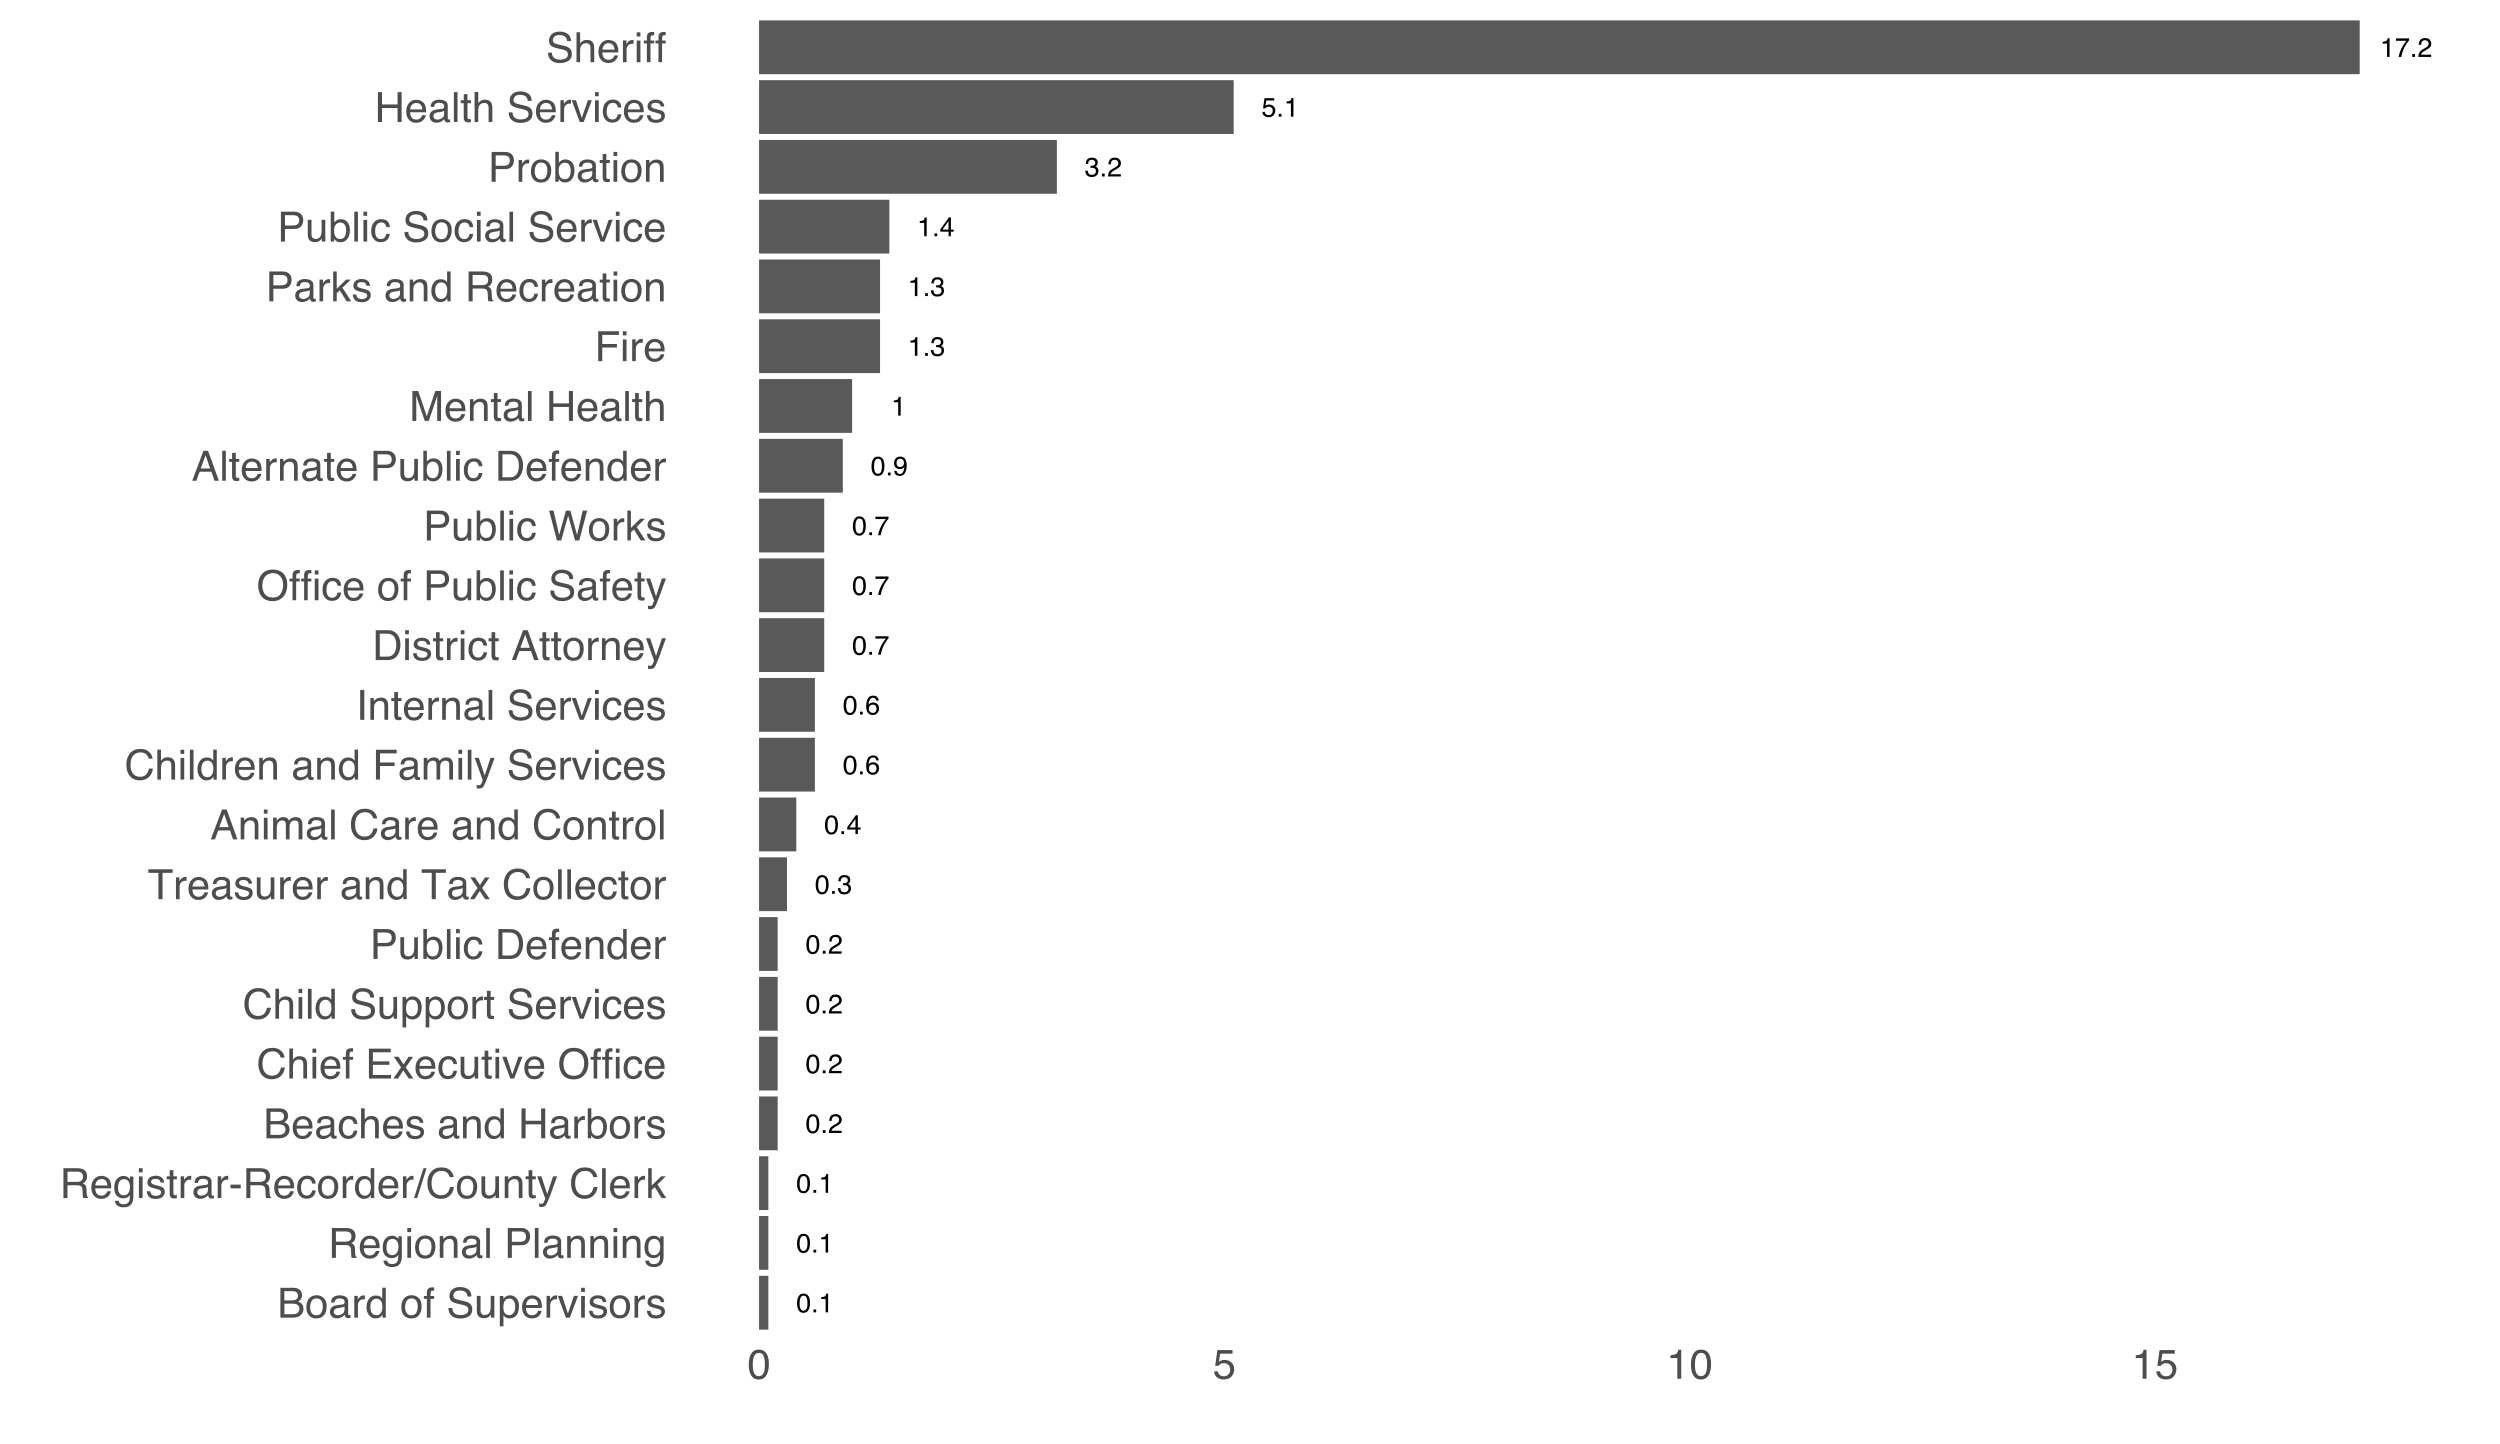 <?xml version="1.0" encoding="UTF-8"?>
<svg xmlns="http://www.w3.org/2000/svg" xmlns:xlink="http://www.w3.org/1999/xlink" width="1200pt" height="693pt" viewBox="0 0 1200 693" version="1.1">
<defs>
<g>
<symbol overflow="visible" id="glyph0-0">
<path style="stroke:none;" d="M 0.422 0 L 0.422 -9.25 L 7.766 -9.25 L 7.766 0 Z M 6.609 -1.156 L 6.609 -8.094 L 1.578 -8.094 L 1.578 -1.156 Z M 6.609 -1.156 "/>
</symbol>
<symbol overflow="visible" id="glyph0-1">
<path style="stroke:none;" d="M 3.484 -9.031 C 4.66 -9.031 5.508 -8.547 6.031 -7.578 C 6.426 -6.836 6.625 -5.82 6.625 -4.531 C 6.625 -3.301 6.441 -2.285 6.078 -1.484 C 5.547 -0.328 4.68 0.25 3.484 0.25 C 2.398 0.25 1.594 -0.223 1.062 -1.172 C 0.625 -1.953 0.406 -3.004 0.406 -4.328 C 0.406 -5.348 0.535 -6.227 0.797 -6.969 C 1.297 -8.344 2.191 -9.031 3.484 -9.031 Z M 3.484 -0.781 C 4.066 -0.781 4.531 -1.039 4.875 -1.562 C 5.227 -2.082 5.406 -3.055 5.406 -4.484 C 5.406 -5.504 5.281 -6.344 5.031 -7 C 4.781 -7.664 4.289 -8 3.562 -8 C 2.895 -8 2.406 -7.688 2.094 -7.062 C 1.781 -6.438 1.625 -5.508 1.625 -4.281 C 1.625 -3.363 1.723 -2.625 1.922 -2.062 C 2.223 -1.207 2.742 -0.781 3.484 -0.781 Z M 3.484 -0.781 "/>
</symbol>
<symbol overflow="visible" id="glyph0-2">
<path style="stroke:none;" d="M 1.109 -1.375 L 2.422 -1.375 L 2.422 0 L 1.109 0 Z M 1.109 -1.375 "/>
</symbol>
<symbol overflow="visible" id="glyph0-3">
<path style="stroke:none;" d="M 1.719 -2.188 C 1.75 -1.551 1.988 -1.113 2.438 -0.875 C 2.664 -0.75 2.926 -0.688 3.219 -0.688 C 3.758 -0.688 4.223 -0.91 4.609 -1.359 C 4.992 -1.816 5.266 -2.738 5.422 -4.125 C 5.172 -3.719 4.859 -3.43 4.484 -3.266 C 4.109 -3.109 3.707 -3.031 3.281 -3.031 C 2.414 -3.031 1.727 -3.301 1.219 -3.844 C 0.707 -4.383 0.453 -5.082 0.453 -5.938 C 0.453 -6.758 0.703 -7.477 1.203 -8.094 C 1.703 -8.719 2.441 -9.031 3.422 -9.031 C 4.734 -9.031 5.641 -8.441 6.141 -7.266 C 6.422 -6.609 6.562 -5.789 6.562 -4.812 C 6.562 -3.707 6.395 -2.727 6.062 -1.875 C 5.508 -0.457 4.578 0.25 3.266 0.25 C 2.379 0.25 1.707 0.02 1.25 -0.438 C 0.789 -0.906 0.562 -1.488 0.562 -2.188 Z M 3.438 -4.031 C 3.883 -4.031 4.289 -4.176 4.656 -4.469 C 5.031 -4.77 5.219 -5.289 5.219 -6.031 C 5.219 -6.695 5.051 -7.191 4.719 -7.516 C 4.383 -7.836 3.961 -8 3.453 -8 C 2.891 -8 2.445 -7.812 2.125 -7.438 C 1.801 -7.07 1.641 -6.578 1.641 -5.953 C 1.641 -5.367 1.781 -4.898 2.062 -4.547 C 2.352 -4.203 2.812 -4.031 3.438 -4.031 Z M 3.438 -4.031 "/>
</symbol>
<symbol overflow="visible" id="glyph0-4">
<path style="stroke:none;" d="M 4.266 -3.188 L 4.266 -7.281 L 1.375 -3.188 Z M 4.281 0 L 4.281 -2.203 L 0.328 -2.203 L 0.328 -3.312 L 4.469 -9.047 L 5.422 -9.047 L 5.422 -3.188 L 6.75 -3.188 L 6.75 -2.203 L 5.422 -2.203 L 5.422 0 Z M 4.281 0 "/>
</symbol>
<symbol overflow="visible" id="glyph0-5">
<path style="stroke:none;" d="M 0.406 0 C 0.445 -0.781 0.602 -1.457 0.875 -2.031 C 1.156 -2.602 1.703 -3.125 2.516 -3.594 L 3.734 -4.297 C 4.273 -4.609 4.656 -4.879 4.875 -5.109 C 5.219 -5.453 5.391 -5.848 5.391 -6.297 C 5.391 -6.828 5.227 -7.242 4.906 -7.547 C 4.594 -7.859 4.176 -8.016 3.656 -8.016 C 2.875 -8.016 2.336 -7.723 2.047 -7.141 C 1.879 -6.816 1.789 -6.379 1.781 -5.828 L 0.625 -5.828 C 0.633 -6.609 0.781 -7.25 1.062 -7.75 C 1.551 -8.625 2.414 -9.062 3.656 -9.062 C 4.695 -9.062 5.453 -8.781 5.922 -8.219 C 6.398 -7.656 6.641 -7.035 6.641 -6.359 C 6.641 -5.629 6.383 -5.008 5.875 -4.5 C 5.582 -4.195 5.055 -3.836 4.297 -3.422 L 3.438 -2.938 C 3.02 -2.707 2.695 -2.488 2.469 -2.281 C 2.039 -1.914 1.773 -1.516 1.672 -1.078 L 6.594 -1.078 L 6.594 0 Z M 0.406 0 "/>
</symbol>
<symbol overflow="visible" id="glyph0-6">
<path style="stroke:none;" d="M 1.234 -6.391 L 1.234 -7.266 C 2.055 -7.336 2.629 -7.469 2.953 -7.656 C 3.273 -7.844 3.516 -8.285 3.672 -8.984 L 4.562 -8.984 L 4.562 0 L 3.359 0 L 3.359 -6.391 Z M 1.234 -6.391 "/>
</symbol>
<symbol overflow="visible" id="glyph0-7">
<path style="stroke:none;" d="M 3.781 -9.062 C 4.781 -9.062 5.477 -8.801 5.875 -8.281 C 6.281 -7.758 6.484 -7.219 6.484 -6.656 L 5.359 -6.656 C 5.285 -7.02 5.176 -7.301 5.031 -7.5 C 4.758 -7.875 4.348 -8.062 3.797 -8.062 C 3.16 -8.062 2.656 -7.77 2.281 -7.188 C 1.906 -6.602 1.695 -5.766 1.656 -4.672 C 1.914 -5.055 2.242 -5.344 2.641 -5.531 C 3.004 -5.695 3.406 -5.781 3.844 -5.781 C 4.602 -5.781 5.266 -5.535 5.828 -5.047 C 6.391 -4.566 6.672 -3.848 6.672 -2.891 C 6.672 -2.066 6.406 -1.336 5.875 -0.703 C 5.344 -0.078 4.582 0.234 3.594 0.234 C 2.75 0.234 2.02 -0.082 1.406 -0.719 C 0.789 -1.363 0.484 -2.445 0.484 -3.969 C 0.484 -5.082 0.617 -6.031 0.891 -6.812 C 1.422 -8.312 2.383 -9.062 3.781 -9.062 Z M 3.688 -0.781 C 4.289 -0.781 4.738 -0.977 5.031 -1.375 C 5.32 -1.781 5.469 -2.254 5.469 -2.797 C 5.469 -3.254 5.336 -3.691 5.078 -4.109 C 4.816 -4.535 4.336 -4.75 3.641 -4.75 C 3.148 -4.75 2.719 -4.586 2.344 -4.266 C 1.977 -3.941 1.797 -3.453 1.797 -2.797 C 1.797 -2.223 1.961 -1.742 2.297 -1.359 C 2.629 -0.973 3.094 -0.781 3.688 -0.781 Z M 3.688 -0.781 "/>
</symbol>
<symbol overflow="visible" id="glyph0-8">
<path style="stroke:none;" d="M 6.75 -8.875 L 6.75 -7.891 C 6.457 -7.609 6.07 -7.117 5.594 -6.422 C 5.113 -5.723 4.688 -4.969 4.312 -4.156 C 3.945 -3.375 3.672 -2.66 3.484 -2.016 C 3.359 -1.598 3.203 -0.926 3.016 0 L 1.766 0 C 2.047 -1.719 2.676 -3.43 3.656 -5.141 C 4.227 -6.141 4.832 -7.004 5.469 -7.734 L 0.469 -7.734 L 0.469 -8.875 Z M 6.75 -8.875 "/>
</symbol>
<symbol overflow="visible" id="glyph0-9">
<path style="stroke:none;" d="M 3.359 0.25 C 2.285 0.25 1.508 -0.039 1.031 -0.625 C 0.551 -1.219 0.312 -1.93 0.312 -2.766 L 1.5 -2.766 C 1.539 -2.18 1.648 -1.758 1.828 -1.5 C 2.117 -1.02 2.648 -0.781 3.422 -0.781 C 4.016 -0.781 4.488 -0.941 4.844 -1.266 C 5.207 -1.586 5.391 -2 5.391 -2.5 C 5.391 -3.125 5.195 -3.555 4.812 -3.797 C 4.438 -4.047 3.91 -4.172 3.234 -4.172 C 3.16 -4.172 3.082 -4.172 3 -4.172 C 2.926 -4.172 2.848 -4.172 2.766 -4.172 L 2.766 -5.172 C 2.891 -5.16 2.988 -5.148 3.062 -5.141 C 3.145 -5.141 3.234 -5.141 3.328 -5.141 C 3.754 -5.141 4.102 -5.207 4.375 -5.344 C 4.852 -5.57 5.094 -5.988 5.094 -6.594 C 5.094 -7.039 4.93 -7.383 4.609 -7.625 C 4.297 -7.875 3.926 -8 3.5 -8 C 2.738 -8 2.211 -7.75 1.922 -7.25 C 1.766 -6.969 1.676 -6.57 1.656 -6.062 L 0.531 -6.062 C 0.531 -6.738 0.664 -7.312 0.938 -7.781 C 1.395 -8.613 2.207 -9.031 3.375 -9.031 C 4.301 -9.031 5.016 -8.828 5.516 -8.422 C 6.016 -8.016 6.266 -7.422 6.266 -6.641 C 6.266 -6.086 6.117 -5.641 5.828 -5.297 C 5.641 -5.078 5.398 -4.91 5.109 -4.797 C 5.578 -4.66 5.941 -4.406 6.203 -4.031 C 6.473 -3.664 6.609 -3.211 6.609 -2.672 C 6.609 -1.805 6.328 -1.102 5.766 -0.562 C 5.203 -0.02 4.398 0.25 3.359 0.25 Z M 3.359 0.25 "/>
</symbol>
<symbol overflow="visible" id="glyph0-10">
<path style="stroke:none;" d="M 1.594 -2.297 C 1.664 -1.648 1.969 -1.203 2.5 -0.953 C 2.77 -0.828 3.078 -0.766 3.422 -0.766 C 4.098 -0.766 4.598 -0.977 4.922 -1.406 C 5.242 -1.832 5.406 -2.305 5.406 -2.828 C 5.406 -3.461 5.211 -3.953 4.828 -4.297 C 4.441 -4.641 3.984 -4.812 3.453 -4.812 C 3.055 -4.812 2.719 -4.734 2.438 -4.578 C 2.156 -4.43 1.922 -4.223 1.734 -3.953 L 0.75 -4.016 L 1.438 -8.875 L 6.125 -8.875 L 6.125 -7.781 L 2.281 -7.781 L 1.891 -5.266 C 2.109 -5.43 2.312 -5.551 2.5 -5.625 C 2.832 -5.758 3.219 -5.828 3.656 -5.828 C 4.488 -5.828 5.191 -5.562 5.766 -5.031 C 6.336 -4.5 6.625 -3.82 6.625 -3 C 6.625 -2.156 6.359 -1.406 5.828 -0.75 C 5.305 -0.094 4.469 0.234 3.312 0.234 C 2.582 0.234 1.93 0.023 1.359 -0.391 C 0.797 -0.805 0.484 -1.441 0.422 -2.297 Z M 1.594 -2.297 "/>
</symbol>
<symbol overflow="visible" id="glyph1-0">
<path style="stroke:none;" d="M 0.641 0 L 0.641 -14.344 L 12.031 -14.344 L 12.031 0 Z M 10.234 -1.797 L 10.234 -12.547 L 2.438 -12.547 L 2.438 -1.797 Z M 10.234 -1.797 "/>
</symbol>
<symbol overflow="visible" id="glyph1-1">
<path style="stroke:none;" d="M 6.922 -8.281 C 7.734 -8.281 8.367 -8.395 8.828 -8.625 C 9.547 -8.977 9.906 -9.625 9.906 -10.562 C 9.906 -11.5 9.523 -12.129 8.766 -12.453 C 8.328 -12.629 7.688 -12.719 6.844 -12.719 L 3.375 -12.719 L 3.375 -8.281 Z M 7.562 -1.656 C 8.758 -1.656 9.613 -2.004 10.125 -2.703 C 10.438 -3.129 10.594 -3.656 10.594 -4.281 C 10.594 -5.32 10.129 -6.031 9.203 -6.406 C 8.703 -6.602 8.047 -6.703 7.234 -6.703 L 3.375 -6.703 L 3.375 -1.656 Z M 1.469 -14.344 L 7.641 -14.344 C 9.316 -14.344 10.508 -13.844 11.219 -12.844 C 11.633 -12.25 11.844 -11.566 11.844 -10.797 C 11.844 -9.891 11.586 -9.145 11.078 -8.562 C 10.805 -8.258 10.422 -7.977 9.922 -7.719 C 10.66 -7.445 11.211 -7.133 11.578 -6.781 C 12.223 -6.156 12.547 -5.289 12.547 -4.188 C 12.547 -3.258 12.254 -2.426 11.672 -1.688 C 10.805 -0.562 9.43 0 7.547 0 L 1.469 0 Z M 1.469 -14.344 "/>
</symbol>
<symbol overflow="visible" id="glyph1-2">
<path style="stroke:none;" d="M 5.438 -1.141 C 6.602 -1.141 7.398 -1.578 7.828 -2.453 C 8.266 -3.336 8.484 -4.32 8.484 -5.406 C 8.484 -6.375 8.328 -7.164 8.016 -7.781 C 7.523 -8.75 6.672 -9.234 5.453 -9.234 C 4.379 -9.234 3.598 -8.82 3.109 -8 C 2.629 -7.176 2.391 -6.188 2.391 -5.031 C 2.391 -3.914 2.629 -2.988 3.109 -2.25 C 3.598 -1.508 4.375 -1.141 5.438 -1.141 Z M 5.516 -10.766 C 6.859 -10.766 7.992 -10.312 8.922 -9.406 C 9.859 -8.508 10.328 -7.191 10.328 -5.453 C 10.328 -3.766 9.914 -2.367 9.094 -1.266 C 8.27 -0.172 7 0.375 5.281 0.375 C 3.832 0.375 2.688 -0.109 1.844 -1.078 C 1 -2.055 0.578 -3.363 0.578 -5 C 0.578 -6.758 1.02 -8.16 1.906 -9.203 C 2.801 -10.242 4.004 -10.766 5.516 -10.766 Z M 5.453 -10.719 Z M 5.453 -10.719 "/>
</symbol>
<symbol overflow="visible" id="glyph1-3">
<path style="stroke:none;" d="M 2.641 -2.781 C 2.641 -2.27 2.82 -1.867 3.188 -1.578 C 3.562 -1.285 4.004 -1.141 4.516 -1.141 C 5.129 -1.141 5.727 -1.285 6.312 -1.578 C 7.289 -2.047 7.781 -2.82 7.781 -3.906 L 7.781 -5.328 C 7.562 -5.191 7.281 -5.078 6.938 -4.984 C 6.602 -4.891 6.273 -4.82 5.953 -4.781 L 4.891 -4.656 C 4.242 -4.562 3.766 -4.426 3.453 -4.25 C 2.91 -3.945 2.641 -3.457 2.641 -2.781 Z M 6.891 -6.344 C 7.297 -6.395 7.566 -6.562 7.703 -6.844 C 7.785 -7 7.828 -7.223 7.828 -7.516 C 7.828 -8.117 7.613 -8.555 7.188 -8.828 C 6.758 -9.098 6.148 -9.234 5.359 -9.234 C 4.43 -9.234 3.781 -8.984 3.406 -8.484 C 3.188 -8.211 3.047 -7.805 2.984 -7.266 L 1.344 -7.266 C 1.375 -8.555 1.789 -9.453 2.594 -9.953 C 3.395 -10.461 4.328 -10.719 5.391 -10.719 C 6.617 -10.719 7.617 -10.484 8.391 -10.016 C 9.148 -9.547 9.531 -8.816 9.531 -7.828 L 9.531 -1.797 C 9.531 -1.617 9.566 -1.473 9.641 -1.359 C 9.711 -1.242 9.875 -1.188 10.125 -1.188 C 10.195 -1.188 10.281 -1.191 10.375 -1.203 C 10.477 -1.211 10.582 -1.227 10.688 -1.25 L 10.688 0.047 C 10.414 0.129 10.207 0.176 10.062 0.188 C 9.926 0.207 9.734 0.219 9.484 0.219 C 8.879 0.219 8.441 0.004 8.172 -0.422 C 8.023 -0.648 7.922 -0.973 7.859 -1.391 C 7.504 -0.922 6.988 -0.508 6.312 -0.156 C 5.645 0.188 4.91 0.359 4.109 0.359 C 3.129 0.359 2.332 0.062 1.719 -0.531 C 1.102 -1.125 0.797 -1.863 0.797 -2.75 C 0.797 -3.719 1.098 -4.469 1.703 -5 C 2.316 -5.531 3.113 -5.859 4.094 -5.984 Z M 5.438 -10.719 Z M 5.438 -10.719 "/>
</symbol>
<symbol overflow="visible" id="glyph1-4">
<path style="stroke:none;" d="M 1.344 -10.453 L 3.016 -10.453 L 3.016 -8.656 C 3.148 -9.008 3.484 -9.438 4.016 -9.938 C 4.547 -10.438 5.16 -10.688 5.859 -10.688 C 5.891 -10.688 5.941 -10.68 6.016 -10.672 C 6.098 -10.672 6.234 -10.66 6.422 -10.641 L 6.422 -8.797 C 6.316 -8.805 6.219 -8.816 6.125 -8.828 C 6.039 -8.836 5.945 -8.844 5.844 -8.844 C 4.957 -8.844 4.273 -8.555 3.797 -7.984 C 3.328 -7.41 3.094 -6.754 3.094 -6.016 L 3.094 0 L 1.344 0 Z M 1.344 -10.453 "/>
</symbol>
<symbol overflow="visible" id="glyph1-5">
<path style="stroke:none;" d="M 2.406 -5.109 C 2.406 -3.984 2.641 -3.039 3.109 -2.281 C 3.586 -1.531 4.352 -1.156 5.406 -1.156 C 6.219 -1.156 6.883 -1.504 7.406 -2.203 C 7.926 -2.91 8.188 -3.914 8.188 -5.219 C 8.188 -6.539 7.914 -7.52 7.375 -8.156 C 6.844 -8.789 6.176 -9.109 5.375 -9.109 C 4.488 -9.109 3.77 -8.77 3.219 -8.094 C 2.676 -7.414 2.406 -6.422 2.406 -5.109 Z M 5.047 -10.641 C 5.848 -10.641 6.52 -10.473 7.062 -10.141 C 7.375 -9.941 7.727 -9.598 8.125 -9.109 L 8.125 -14.391 L 9.812 -14.391 L 9.812 0 L 8.234 0 L 8.234 -1.453 C 7.828 -0.805 7.344 -0.336 6.781 -0.047 C 6.219 0.234 5.578 0.375 4.859 0.375 C 3.691 0.375 2.68 -0.113 1.828 -1.094 C 0.973 -2.07 0.547 -3.379 0.547 -5.016 C 0.547 -6.535 0.93 -7.852 1.703 -8.969 C 2.484 -10.082 3.598 -10.641 5.047 -10.641 Z M 5.047 -10.641 "/>
</symbol>
<symbol overflow="visible" id="glyph1-6">
<path style="stroke:none;" d=""/>
</symbol>
<symbol overflow="visible" id="glyph1-7">
<path style="stroke:none;" d="M 1.734 -12.047 C 1.754 -12.773 1.879 -13.312 2.109 -13.656 C 2.516 -14.25 3.305 -14.547 4.484 -14.547 C 4.598 -14.547 4.711 -14.539 4.828 -14.531 C 4.941 -14.531 5.07 -14.523 5.219 -14.516 L 5.219 -12.906 C 5.039 -12.926 4.91 -12.938 4.828 -12.938 C 4.742 -12.938 4.664 -12.938 4.594 -12.938 C 4.062 -12.938 3.742 -12.797 3.641 -12.516 C 3.535 -12.242 3.484 -11.539 3.484 -10.406 L 5.219 -10.406 L 5.219 -9.031 L 3.469 -9.031 L 3.469 0 L 1.734 0 L 1.734 -9.031 L 0.281 -9.031 L 0.281 -10.406 L 1.734 -10.406 Z M 1.734 -12.047 "/>
</symbol>
<symbol overflow="visible" id="glyph1-8">
<path style="stroke:none;" d="M 2.797 -4.625 C 2.836 -3.812 3.031 -3.148 3.375 -2.641 C 4.02 -1.691 5.156 -1.219 6.781 -1.219 C 7.508 -1.219 8.172 -1.32 8.766 -1.531 C 9.93 -1.938 10.516 -2.66 10.516 -3.703 C 10.516 -4.484 10.27 -5.039 9.781 -5.375 C 9.281 -5.695 8.504 -5.977 7.453 -6.219 L 5.516 -6.656 C 4.242 -6.945 3.344 -7.266 2.812 -7.609 C 1.906 -8.203 1.453 -9.098 1.453 -10.297 C 1.453 -11.586 1.895 -12.645 2.781 -13.469 C 3.676 -14.289 4.941 -14.703 6.578 -14.703 C 8.078 -14.703 9.352 -14.336 10.406 -13.609 C 11.457 -12.891 11.984 -11.734 11.984 -10.141 L 10.156 -10.141 C 10.062 -10.91 9.852 -11.5 9.531 -11.906 C 8.938 -12.656 7.93 -13.031 6.516 -13.031 C 5.367 -13.031 4.547 -12.785 4.047 -12.297 C 3.547 -11.816 3.297 -11.258 3.297 -10.625 C 3.297 -9.926 3.586 -9.41 4.172 -9.078 C 4.555 -8.867 5.426 -8.609 6.781 -8.297 L 8.797 -7.844 C 9.766 -7.625 10.508 -7.32 11.031 -6.938 C 11.945 -6.258 12.406 -5.285 12.406 -4.016 C 12.406 -2.422 11.828 -1.281 10.672 -0.594 C 9.516 0.082 8.172 0.422 6.641 0.422 C 4.859 0.422 3.461 -0.035 2.453 -0.953 C 1.441 -1.859 0.945 -3.082 0.969 -4.625 Z M 6.719 -14.734 Z M 6.719 -14.734 "/>
</symbol>
<symbol overflow="visible" id="glyph1-9">
<path style="stroke:none;" d="M 3.047 -10.453 L 3.047 -3.516 C 3.047 -2.984 3.129 -2.547 3.297 -2.203 C 3.609 -1.578 4.191 -1.266 5.047 -1.266 C 6.273 -1.266 7.109 -1.812 7.547 -2.906 C 7.785 -3.5 7.906 -4.305 7.906 -5.328 L 7.906 -10.453 L 9.672 -10.453 L 9.672 0 L 8.016 0 L 8.031 -1.547 C 7.801 -1.148 7.516 -0.812 7.172 -0.531 C 6.504 0.008 5.691 0.281 4.734 0.281 C 3.242 0.281 2.227 -0.219 1.688 -1.219 C 1.395 -1.75 1.25 -2.457 1.25 -3.344 L 1.25 -10.453 Z M 5.453 -10.719 Z M 5.453 -10.719 "/>
</symbol>
<symbol overflow="visible" id="glyph1-10">
<path style="stroke:none;" d="M 5.703 -1.188 C 6.523 -1.188 7.207 -1.531 7.75 -2.219 C 8.289 -2.906 8.562 -3.93 8.562 -5.297 C 8.562 -6.129 8.441 -6.844 8.203 -7.438 C 7.742 -8.594 6.91 -9.172 5.703 -9.172 C 4.484 -9.172 3.648 -8.562 3.203 -7.344 C 2.961 -6.695 2.844 -5.867 2.844 -4.859 C 2.844 -4.055 2.961 -3.367 3.203 -2.797 C 3.66 -1.723 4.492 -1.188 5.703 -1.188 Z M 1.156 -10.406 L 2.859 -10.406 L 2.859 -9.031 C 3.211 -9.5 3.598 -9.863 4.016 -10.125 C 4.609 -10.52 5.305 -10.719 6.109 -10.719 C 7.285 -10.719 8.285 -10.258 9.109 -9.344 C 9.941 -8.438 10.359 -7.141 10.359 -5.453 C 10.359 -3.18 9.766 -1.555 8.578 -0.578 C 7.816 0.047 6.938 0.359 5.938 0.359 C 5.145 0.359 4.484 0.18 3.953 -0.172 C 3.641 -0.359 3.289 -0.691 2.906 -1.172 L 2.906 4.172 L 1.156 4.172 Z M 1.156 -10.406 "/>
</symbol>
<symbol overflow="visible" id="glyph1-11">
<path style="stroke:none;" d="M 5.641 -10.688 C 6.391 -10.688 7.109 -10.516 7.797 -10.172 C 8.492 -9.828 9.023 -9.375 9.391 -8.812 C 9.742 -8.289 9.977 -7.676 10.094 -6.969 C 10.195 -6.488 10.25 -5.723 10.25 -4.672 L 2.594 -4.672 C 2.625 -3.609 2.875 -2.754 3.344 -2.109 C 3.812 -1.473 4.535 -1.156 5.516 -1.156 C 6.43 -1.156 7.164 -1.457 7.719 -2.062 C 8.031 -2.414 8.25 -2.82 8.375 -3.281 L 10.109 -3.281 C 10.066 -2.895 9.914 -2.469 9.656 -2 C 9.395 -1.531 9.109 -1.145 8.797 -0.844 C 8.254 -0.32 7.594 0.031 6.812 0.219 C 6.383 0.32 5.906 0.375 5.375 0.375 C 4.07 0.375 2.969 -0.098 2.062 -1.047 C 1.156 -1.992 0.703 -3.32 0.703 -5.031 C 0.703 -6.707 1.156 -8.066 2.062 -9.109 C 2.977 -10.16 4.172 -10.688 5.641 -10.688 Z M 8.453 -6.062 C 8.379 -6.82 8.211 -7.43 7.953 -7.891 C 7.473 -8.734 6.664 -9.156 5.531 -9.156 C 4.727 -9.156 4.051 -8.863 3.5 -8.281 C 2.957 -7.695 2.672 -6.957 2.641 -6.062 Z M 5.484 -10.719 Z M 5.484 -10.719 "/>
</symbol>
<symbol overflow="visible" id="glyph1-12">
<path style="stroke:none;" d="M 2.156 -10.453 L 4.938 -1.938 L 7.859 -10.453 L 9.781 -10.453 L 5.844 0 L 3.969 0 L 0.109 -10.453 Z M 2.156 -10.453 "/>
</symbol>
<symbol overflow="visible" id="glyph1-13">
<path style="stroke:none;" d="M 1.297 -10.406 L 3.078 -10.406 L 3.078 0 L 1.297 0 Z M 1.297 -14.344 L 3.078 -14.344 L 3.078 -12.359 L 1.297 -12.359 Z M 1.297 -14.344 "/>
</symbol>
<symbol overflow="visible" id="glyph1-14">
<path style="stroke:none;" d="M 2.328 -3.281 C 2.379 -2.695 2.531 -2.25 2.781 -1.938 C 3.219 -1.363 3.984 -1.078 5.078 -1.078 C 5.734 -1.078 6.305 -1.219 6.797 -1.5 C 7.297 -1.789 7.547 -2.234 7.547 -2.828 C 7.547 -3.273 7.344 -3.613 6.938 -3.844 C 6.688 -3.988 6.188 -4.156 5.438 -4.344 L 4.047 -4.703 C 3.148 -4.922 2.492 -5.164 2.078 -5.438 C 1.316 -5.914 0.938 -6.57 0.938 -7.406 C 0.938 -8.395 1.289 -9.195 2 -9.812 C 2.719 -10.426 3.68 -10.734 4.891 -10.734 C 6.461 -10.734 7.598 -10.27 8.297 -9.344 C 8.734 -8.758 8.941 -8.129 8.922 -7.453 L 7.266 -7.453 C 7.234 -7.848 7.094 -8.207 6.844 -8.531 C 6.438 -9 5.738 -9.234 4.75 -9.234 C 4.082 -9.234 3.578 -9.102 3.234 -8.844 C 2.891 -8.594 2.719 -8.258 2.719 -7.844 C 2.719 -7.383 2.945 -7.02 3.406 -6.75 C 3.664 -6.582 4.047 -6.438 4.547 -6.312 L 5.719 -6.031 C 6.977 -5.727 7.82 -5.43 8.25 -5.141 C 8.938 -4.691 9.281 -3.988 9.281 -3.031 C 9.281 -2.094 8.926 -1.285 8.219 -0.609 C 7.508 0.066 6.43 0.406 4.984 0.406 C 3.43 0.406 2.332 0.051 1.688 -0.656 C 1.039 -1.363 0.691 -2.238 0.641 -3.281 Z M 4.938 -10.719 Z M 4.938 -10.719 "/>
</symbol>
<symbol overflow="visible" id="glyph1-15">
<path style="stroke:none;" d="M 8.188 -7.781 C 9.102 -7.781 9.828 -7.961 10.359 -8.328 C 10.891 -8.691 11.156 -9.348 11.156 -10.297 C 11.156 -11.316 10.785 -12.016 10.047 -12.391 C 9.641 -12.578 9.109 -12.672 8.453 -12.672 L 3.703 -12.672 L 3.703 -7.781 Z M 1.766 -14.344 L 8.406 -14.344 C 9.5 -14.344 10.398 -14.188 11.109 -13.875 C 12.453 -13.258 13.125 -12.129 13.125 -10.484 C 13.125 -9.617 12.945 -8.91 12.594 -8.359 C 12.238 -7.816 11.742 -7.379 11.109 -7.047 C 11.66 -6.816 12.078 -6.516 12.359 -6.141 C 12.648 -5.773 12.812 -5.176 12.844 -4.344 L 12.906 -2.422 C 12.926 -1.879 12.973 -1.473 13.047 -1.203 C 13.16 -0.742 13.367 -0.453 13.672 -0.328 L 13.672 0 L 11.297 0 C 11.223 -0.125 11.164 -0.281 11.125 -0.469 C 11.094 -0.664 11.062 -1.047 11.031 -1.609 L 10.922 -4 C 10.867 -4.938 10.52 -5.566 9.875 -5.891 C 9.5 -6.066 8.914 -6.156 8.125 -6.156 L 3.703 -6.156 L 3.703 0 L 1.766 0 Z M 1.766 -14.344 "/>
</symbol>
<symbol overflow="visible" id="glyph1-16">
<path style="stroke:none;" d="M 4.984 -10.641 C 5.805 -10.641 6.52 -10.441 7.125 -10.047 C 7.457 -9.816 7.797 -9.484 8.141 -9.047 L 8.141 -10.359 L 9.766 -10.359 L 9.766 -0.844 C 9.766 0.477 9.57 1.523 9.188 2.297 C 8.457 3.711 7.078 4.422 5.047 4.422 C 3.922 4.422 2.973 4.164 2.203 3.656 C 1.441 3.156 1.016 2.367 0.922 1.297 L 2.703 1.297 C 2.785 1.766 2.957 2.129 3.219 2.391 C 3.613 2.773 4.238 2.969 5.094 2.969 C 6.438 2.969 7.316 2.492 7.734 1.547 C 7.984 0.984 8.098 -0.016 8.078 -1.453 C 7.723 -0.922 7.297 -0.523 6.797 -0.266 C 6.305 -0.004 5.656 0.125 4.844 0.125 C 3.707 0.125 2.711 -0.273 1.859 -1.078 C 1.016 -1.879 0.594 -3.207 0.594 -5.062 C 0.594 -6.82 1.02 -8.191 1.875 -9.172 C 2.738 -10.148 3.773 -10.641 4.984 -10.641 Z M 8.141 -5.281 C 8.141 -6.57 7.875 -7.531 7.344 -8.156 C 6.812 -8.781 6.129 -9.094 5.297 -9.094 C 4.066 -9.094 3.223 -8.516 2.766 -7.359 C 2.523 -6.734 2.406 -5.922 2.406 -4.922 C 2.406 -3.742 2.645 -2.848 3.125 -2.234 C 3.602 -1.617 4.242 -1.312 5.047 -1.312 C 6.305 -1.312 7.195 -1.879 7.719 -3.016 C 8 -3.66 8.141 -4.414 8.141 -5.281 Z M 5.188 -10.719 Z M 5.188 -10.719 "/>
</symbol>
<symbol overflow="visible" id="glyph1-17">
<path style="stroke:none;" d="M 1.297 -10.453 L 2.953 -10.453 L 2.953 -8.969 C 3.453 -9.582 3.977 -10.02 4.531 -10.281 C 5.082 -10.551 5.695 -10.688 6.375 -10.688 C 7.863 -10.688 8.867 -10.172 9.391 -9.141 C 9.672 -8.578 9.812 -7.766 9.812 -6.703 L 9.812 0 L 8.031 0 L 8.031 -6.594 C 8.031 -7.227 7.938 -7.742 7.75 -8.141 C 7.438 -8.785 6.867 -9.109 6.047 -9.109 C 5.629 -9.109 5.285 -9.066 5.016 -8.984 C 4.535 -8.836 4.113 -8.551 3.75 -8.125 C 3.457 -7.781 3.266 -7.422 3.172 -7.047 C 3.086 -6.68 3.047 -6.16 3.047 -5.484 L 3.047 0 L 1.297 0 Z M 5.422 -10.719 Z M 5.422 -10.719 "/>
</symbol>
<symbol overflow="visible" id="glyph1-18">
<path style="stroke:none;" d="M 1.344 -14.344 L 3.094 -14.344 L 3.094 0 L 1.344 0 Z M 1.344 -14.344 "/>
</symbol>
<symbol overflow="visible" id="glyph1-19">
<path style="stroke:none;" d="M 1.703 -14.344 L 8.172 -14.344 C 9.441 -14.344 10.469 -13.984 11.25 -13.266 C 12.031 -12.547 12.422 -11.535 12.422 -10.234 C 12.422 -9.117 12.07 -8.145 11.375 -7.312 C 10.676 -6.477 9.609 -6.062 8.172 -6.062 L 3.656 -6.062 L 3.656 0 L 1.703 0 Z M 10.453 -10.219 C 10.453 -11.281 10.062 -12 9.281 -12.375 C 8.852 -12.57 8.266 -12.672 7.516 -12.672 L 3.656 -12.672 L 3.656 -7.703 L 7.516 -7.703 C 8.391 -7.703 9.098 -7.883 9.641 -8.25 C 10.18 -8.625 10.453 -9.281 10.453 -10.219 Z M 10.453 -10.219 "/>
</symbol>
<symbol overflow="visible" id="glyph1-20">
<path style="stroke:none;" d="M 1.641 -13.375 L 3.422 -13.375 L 3.422 -10.453 L 5.094 -10.453 L 5.094 -9.031 L 3.422 -9.031 L 3.422 -2.203 C 3.422 -1.836 3.547 -1.594 3.797 -1.469 C 3.93 -1.395 4.156 -1.359 4.469 -1.359 C 4.551 -1.359 4.641 -1.359 4.734 -1.359 C 4.836 -1.367 4.957 -1.379 5.094 -1.391 L 5.094 0 C 4.883 0.062 4.672 0.102 4.453 0.125 C 4.234 0.156 4 0.172 3.75 0.172 C 2.926 0.172 2.367 -0.035 2.078 -0.453 C 1.785 -0.879 1.641 -1.426 1.641 -2.094 L 1.641 -9.031 L 0.219 -9.031 L 0.219 -10.453 L 1.641 -10.453 Z M 1.641 -13.375 "/>
</symbol>
<symbol overflow="visible" id="glyph1-21">
<path style="stroke:none;" d="M 0.828 -6.469 L 5.734 -6.469 L 5.734 -4.672 L 0.828 -4.672 Z M 0.828 -6.469 "/>
</symbol>
<symbol overflow="visible" id="glyph1-22">
<path style="stroke:none;" d="M 5.328 -10.766 C 6.504 -10.766 7.461 -10.477 8.203 -9.906 C 8.941 -9.332 9.383 -8.344 9.531 -6.938 L 7.828 -6.938 C 7.723 -7.582 7.484 -8.117 7.109 -8.547 C 6.734 -8.973 6.141 -9.188 5.328 -9.188 C 4.203 -9.188 3.398 -8.641 2.922 -7.547 C 2.609 -6.836 2.453 -5.961 2.453 -4.922 C 2.453 -3.867 2.672 -2.984 3.109 -2.266 C 3.555 -1.555 4.254 -1.203 5.203 -1.203 C 5.93 -1.203 6.508 -1.426 6.938 -1.875 C 7.363 -2.32 7.66 -2.93 7.828 -3.703 L 9.531 -3.703 C 9.332 -2.316 8.844 -1.301 8.062 -0.656 C 7.281 -0.02 6.281 0.297 5.062 0.297 C 3.695 0.297 2.609 -0.203 1.797 -1.203 C 0.984 -2.203 0.578 -3.445 0.578 -4.938 C 0.578 -6.781 1.02 -8.211 1.906 -9.234 C 2.801 -10.254 3.941 -10.766 5.328 -10.766 Z M 5.047 -10.719 Z M 5.047 -10.719 "/>
</symbol>
<symbol overflow="visible" id="glyph1-23">
<path style="stroke:none;" d="M 4.547 -14.344 L 6.031 -14.344 L 1.484 0 L 0 0 Z M 4.547 -14.344 "/>
</symbol>
<symbol overflow="visible" id="glyph1-24">
<path style="stroke:none;" d="M 7.562 -14.734 C 9.383 -14.734 10.797 -14.254 11.797 -13.297 C 12.797 -12.336 13.352 -11.254 13.469 -10.047 L 11.578 -10.047 C 11.359 -10.961 10.926 -11.691 10.281 -12.234 C 9.645 -12.773 8.75 -13.047 7.594 -13.047 C 6.176 -13.047 5.031 -12.547 4.156 -11.547 C 3.289 -10.555 2.859 -9.039 2.859 -7 C 2.859 -5.312 3.25 -3.945 4.031 -2.906 C 4.82 -1.863 5.992 -1.344 7.547 -1.344 C 8.984 -1.344 10.078 -1.891 10.828 -2.984 C 11.223 -3.566 11.516 -4.332 11.703 -5.281 L 13.609 -5.281 C 13.43 -3.77 12.867 -2.5 11.922 -1.469 C 10.785 -0.238 9.25 0.375 7.312 0.375 C 5.645 0.375 4.242 -0.129 3.109 -1.141 C 1.617 -2.473 0.875 -4.535 0.875 -7.328 C 0.875 -9.441 1.438 -11.176 2.562 -12.531 C 3.77 -14 5.438 -14.734 7.562 -14.734 Z M 7.172 -14.734 Z M 7.172 -14.734 "/>
</symbol>
<symbol overflow="visible" id="glyph1-25">
<path style="stroke:none;" d="M 7.828 -10.453 L 9.766 -10.453 C 9.516 -9.785 8.961 -8.258 8.109 -5.875 C 7.473 -4.07 6.941 -2.602 6.516 -1.469 C 5.492 1.195 4.773 2.82 4.359 3.406 C 3.941 3.988 3.227 4.281 2.219 4.281 C 1.969 4.281 1.773 4.27 1.641 4.25 C 1.516 4.238 1.352 4.207 1.156 4.156 L 1.156 2.547 C 1.457 2.629 1.676 2.68 1.812 2.703 C 1.945 2.723 2.066 2.734 2.172 2.734 C 2.504 2.734 2.742 2.676 2.891 2.562 C 3.047 2.457 3.176 2.328 3.281 2.172 C 3.312 2.117 3.426 1.852 3.625 1.375 C 3.832 0.895 3.984 0.535 4.078 0.297 L 0.203 -10.453 L 2.203 -10.453 L 5 -1.938 Z M 4.984 -10.719 Z M 4.984 -10.719 "/>
</symbol>
<symbol overflow="visible" id="glyph1-26">
<path style="stroke:none;" d="M 1.25 -14.344 L 2.938 -14.344 L 2.938 -6.016 L 7.453 -10.453 L 9.703 -10.453 L 5.688 -6.547 L 9.922 0 L 7.672 0 L 4.422 -5.281 L 2.938 -3.922 L 2.938 0 L 1.25 0 Z M 1.25 -14.344 "/>
</symbol>
<symbol overflow="visible" id="glyph1-27">
<path style="stroke:none;" d="M 1.297 -14.391 L 3.047 -14.391 L 3.047 -9.047 C 3.461 -9.566 3.836 -9.938 4.172 -10.156 C 4.734 -10.531 5.441 -10.719 6.297 -10.719 C 7.805 -10.719 8.832 -10.188 9.375 -9.125 C 9.664 -8.539 9.812 -7.734 9.812 -6.703 L 9.812 0 L 8.016 0 L 8.016 -6.594 C 8.016 -7.363 7.914 -7.926 7.719 -8.281 C 7.395 -8.852 6.797 -9.141 5.922 -9.141 C 5.191 -9.141 4.531 -8.891 3.938 -8.391 C 3.344 -7.891 3.047 -6.941 3.047 -5.547 L 3.047 0 L 1.297 0 Z M 1.297 -14.391 "/>
</symbol>
<symbol overflow="visible" id="glyph1-28">
<path style="stroke:none;" d="M 1.578 -14.344 L 3.531 -14.344 L 3.531 -8.422 L 11 -8.422 L 11 -14.344 L 12.953 -14.344 L 12.953 0 L 11 0 L 11 -6.703 L 3.531 -6.703 L 3.531 0 L 1.578 0 Z M 1.578 -14.344 "/>
</symbol>
<symbol overflow="visible" id="glyph1-29">
<path style="stroke:none;" d="M 1.156 -14.391 L 2.859 -14.391 L 2.859 -9.188 C 3.242 -9.688 3.703 -10.066 4.234 -10.328 C 4.773 -10.598 5.359 -10.734 5.984 -10.734 C 7.285 -10.734 8.336 -10.285 9.141 -9.391 C 9.953 -8.492 10.359 -7.176 10.359 -5.438 C 10.359 -3.781 9.957 -2.406 9.156 -1.312 C 8.352 -0.219 7.242 0.328 5.828 0.328 C 5.035 0.328 4.363 0.133 3.812 -0.25 C 3.488 -0.477 3.145 -0.844 2.781 -1.344 L 2.781 0 L 1.156 0 Z M 5.719 -1.219 C 6.676 -1.219 7.391 -1.594 7.859 -2.344 C 8.328 -3.102 8.562 -4.102 8.562 -5.344 C 8.562 -6.445 8.328 -7.359 7.859 -8.078 C 7.391 -8.797 6.691 -9.156 5.766 -9.156 C 4.973 -9.156 4.273 -8.859 3.672 -8.266 C 3.066 -7.68 2.766 -6.707 2.766 -5.344 C 2.766 -4.363 2.891 -3.566 3.141 -2.953 C 3.598 -1.797 4.457 -1.219 5.719 -1.219 Z M 5.719 -1.219 "/>
</symbol>
<symbol overflow="visible" id="glyph1-30">
<path style="stroke:none;" d="M 1.703 -14.344 L 12.172 -14.344 L 12.172 -12.594 L 3.609 -12.594 L 3.609 -8.234 L 11.531 -8.234 L 11.531 -6.578 L 3.609 -6.578 L 3.609 -1.703 L 12.312 -1.703 L 12.312 0 L 1.703 0 Z M 7.016 -14.344 Z M 7.016 -14.344 "/>
</symbol>
<symbol overflow="visible" id="glyph1-31">
<path style="stroke:none;" d="M 0.297 -10.453 L 2.562 -10.453 L 4.969 -6.781 L 7.406 -10.453 L 9.547 -10.406 L 6.016 -5.359 L 9.703 0 L 7.453 0 L 4.859 -3.922 L 2.328 0 L 0.109 0 L 3.797 -5.359 Z M 0.297 -10.453 "/>
</symbol>
<symbol overflow="visible" id="glyph1-32">
<path style="stroke:none;" d="M 7.719 -14.734 C 10.25 -14.734 12.125 -13.922 13.344 -12.297 C 14.289 -11.023 14.766 -9.398 14.766 -7.422 C 14.766 -5.273 14.223 -3.492 13.141 -2.078 C 11.859 -0.41 10.035 0.422 7.672 0.422 C 5.461 0.422 3.727 -0.305 2.469 -1.766 C 1.344 -3.172 0.781 -4.945 0.781 -7.094 C 0.781 -9.039 1.266 -10.703 2.234 -12.078 C 3.461 -13.848 5.289 -14.734 7.719 -14.734 Z M 7.906 -1.312 C 9.625 -1.312 10.863 -1.926 11.625 -3.156 C 12.395 -4.383 12.781 -5.797 12.781 -7.391 C 12.781 -9.078 12.336 -10.438 11.453 -11.469 C 10.566 -12.5 9.359 -13.016 7.828 -13.016 C 6.348 -13.016 5.141 -12.504 4.203 -11.484 C 3.266 -10.461 2.797 -8.957 2.797 -6.969 C 2.797 -5.383 3.195 -4.047 4 -2.953 C 4.801 -1.859 6.102 -1.312 7.906 -1.312 Z M 7.781 -14.734 Z M 7.781 -14.734 "/>
</symbol>
<symbol overflow="visible" id="glyph1-33">
<path style="stroke:none;" d="M 7.031 -1.656 C 7.688 -1.656 8.227 -1.723 8.656 -1.859 C 9.406 -2.117 10.023 -2.609 10.516 -3.328 C 10.891 -3.91 11.164 -4.656 11.344 -5.562 C 11.438 -6.102 11.484 -6.602 11.484 -7.062 C 11.484 -8.844 11.129 -10.223 10.422 -11.203 C 9.711 -12.18 8.578 -12.672 7.016 -12.672 L 3.562 -12.672 L 3.562 -1.656 Z M 1.609 -14.344 L 7.422 -14.344 C 9.391 -14.344 10.922 -13.645 12.016 -12.25 C 12.984 -10.988 13.469 -9.367 13.469 -7.391 C 13.469 -5.867 13.18 -4.492 12.609 -3.266 C 11.598 -1.086 9.863 0 7.406 0 L 1.609 0 Z M 1.609 -14.344 "/>
</symbol>
<symbol overflow="visible" id="glyph1-34">
<path style="stroke:none;" d="M 11.969 -14.344 L 11.969 -12.641 L 7.125 -12.641 L 7.125 0 L 5.156 0 L 5.156 -12.641 L 0.328 -12.641 L 0.328 -14.344 Z M 11.969 -14.344 "/>
</symbol>
<symbol overflow="visible" id="glyph1-35">
<path style="stroke:none;" d="M 8.891 -5.875 L 6.703 -12.219 L 4.391 -5.875 Z M 5.688 -14.344 L 7.891 -14.344 L 13.094 0 L 10.969 0 L 9.516 -4.297 L 3.844 -4.297 L 2.281 0 L 0.297 0 Z M 6.703 -14.344 Z M 6.703 -14.344 "/>
</symbol>
<symbol overflow="visible" id="glyph1-36">
<path style="stroke:none;" d="M 1.297 -10.453 L 3.031 -10.453 L 3.031 -8.969 C 3.445 -9.488 3.82 -9.863 4.156 -10.094 C 4.738 -10.488 5.398 -10.688 6.141 -10.688 C 6.973 -10.688 7.641 -10.484 8.141 -10.078 C 8.43 -9.848 8.691 -9.504 8.922 -9.047 C 9.316 -9.609 9.773 -10.02 10.297 -10.281 C 10.828 -10.551 11.422 -10.688 12.078 -10.688 C 13.484 -10.688 14.441 -10.18 14.953 -9.172 C 15.223 -8.617 15.359 -7.883 15.359 -6.969 L 15.359 0 L 13.531 0 L 13.531 -7.266 C 13.531 -7.961 13.352 -8.441 13 -8.703 C 12.656 -8.961 12.234 -9.094 11.734 -9.094 C 11.047 -9.094 10.453 -8.859 9.953 -8.391 C 9.453 -7.93 9.203 -7.16 9.203 -6.078 L 9.203 0 L 7.422 0 L 7.422 -6.828 C 7.422 -7.535 7.336 -8.051 7.172 -8.375 C 6.898 -8.863 6.398 -9.109 5.672 -9.109 C 5.004 -9.109 4.398 -8.848 3.859 -8.328 C 3.316 -7.816 3.047 -6.891 3.047 -5.547 L 3.047 0 L 1.297 0 Z M 1.297 -10.453 "/>
</symbol>
<symbol overflow="visible" id="glyph1-37">
<path style="stroke:none;" d="M 1.703 -14.344 L 11.656 -14.344 L 11.656 -12.594 L 3.656 -12.594 L 3.656 -8.234 L 10.688 -8.234 L 10.688 -6.531 L 3.656 -6.531 L 3.656 0 L 1.703 0 Z M 1.703 -14.344 "/>
</symbol>
<symbol overflow="visible" id="glyph1-38">
<path style="stroke:none;" d="M 1.969 -14.344 L 3.922 -14.344 L 3.922 0 L 1.969 0 Z M 1.969 -14.344 "/>
</symbol>
<symbol overflow="visible" id="glyph1-39">
<path style="stroke:none;" d="M 2.469 -14.344 L 5.172 -2.672 L 8.422 -14.344 L 10.531 -14.344 L 13.766 -2.672 L 16.469 -14.344 L 18.609 -14.344 L 14.828 0 L 12.797 0 L 9.484 -11.891 L 6.156 0 L 4.109 0 L 0.359 -14.344 Z M 2.469 -14.344 "/>
</symbol>
<symbol overflow="visible" id="glyph1-40">
<path style="stroke:none;" d="M 1.469 -14.344 L 4.266 -14.344 L 8.375 -2.219 L 12.469 -14.344 L 15.219 -14.344 L 15.219 0 L 13.375 0 L 13.375 -8.469 C 13.375 -8.758 13.379 -9.242 13.391 -9.922 C 13.41 -10.598 13.422 -11.32 13.422 -12.094 L 9.328 0 L 7.406 0 L 3.281 -12.094 L 3.281 -11.656 C 3.281 -11.312 3.285 -10.773 3.297 -10.047 C 3.316 -9.328 3.328 -8.801 3.328 -8.469 L 3.328 0 L 1.469 0 Z M 1.469 -14.344 "/>
</symbol>
<symbol overflow="visible" id="glyph1-41">
<path style="stroke:none;" d="M 5.406 -13.984 C 7.219 -13.984 8.531 -13.238 9.344 -11.75 C 9.969 -10.594 10.281 -9.016 10.281 -7.016 C 10.281 -5.109 9.992 -3.535 9.422 -2.297 C 8.598 -0.516 7.258 0.375 5.406 0.375 C 3.719 0.375 2.469 -0.352 1.656 -1.812 C 0.969 -3.031 0.625 -4.66 0.625 -6.703 C 0.625 -8.297 0.828 -9.66 1.234 -10.797 C 2.004 -12.922 3.395 -13.984 5.406 -13.984 Z M 5.391 -1.219 C 6.305 -1.219 7.031 -1.617 7.562 -2.422 C 8.102 -3.234 8.375 -4.738 8.375 -6.938 C 8.375 -8.531 8.176 -9.836 7.781 -10.859 C 7.395 -11.891 6.641 -12.406 5.516 -12.406 C 4.484 -12.406 3.727 -11.914 3.25 -10.938 C 2.77 -9.969 2.531 -8.535 2.531 -6.641 C 2.531 -5.211 2.68 -4.066 2.984 -3.203 C 3.453 -1.879 4.254 -1.219 5.391 -1.219 Z M 5.391 -1.219 "/>
</symbol>
<symbol overflow="visible" id="glyph1-42">
<path style="stroke:none;" d="M 2.469 -3.562 C 2.582 -2.562 3.051 -1.867 3.875 -1.484 C 4.289 -1.285 4.77 -1.188 5.312 -1.188 C 6.352 -1.188 7.125 -1.52 7.625 -2.188 C 8.125 -2.852 8.375 -3.586 8.375 -4.391 C 8.375 -5.367 8.078 -6.125 7.484 -6.656 C 6.891 -7.195 6.176 -7.469 5.344 -7.469 C 4.738 -7.469 4.219 -7.348 3.781 -7.109 C 3.352 -6.879 2.984 -6.555 2.672 -6.141 L 1.156 -6.219 L 2.219 -13.75 L 9.484 -13.75 L 9.484 -12.047 L 3.531 -12.047 L 2.938 -8.172 C 3.258 -8.41 3.57 -8.594 3.875 -8.719 C 4.395 -8.938 4.992 -9.047 5.672 -9.047 C 6.953 -9.047 8.039 -8.629 8.938 -7.797 C 9.832 -6.973 10.281 -5.926 10.281 -4.656 C 10.281 -3.332 9.867 -2.164 9.047 -1.156 C 8.234 -0.145 6.93 0.359 5.141 0.359 C 3.992 0.359 2.984 0.035 2.109 -0.609 C 1.234 -1.254 0.742 -2.238 0.641 -3.562 Z M 2.469 -3.562 "/>
</symbol>
<symbol overflow="visible" id="glyph1-43">
<path style="stroke:none;" d="M 1.922 -9.906 L 1.922 -11.25 C 3.18 -11.375 4.062 -11.582 4.562 -11.875 C 5.07 -12.164 5.445 -12.848 5.688 -13.922 L 7.078 -13.922 L 7.078 0 L 5.203 0 L 5.203 -9.906 Z M 1.922 -9.906 "/>
</symbol>
</g>
</defs>
<g id="surface31">
<rect x="0" y="0" width="1200" height="693" style="fill:rgb(100%,100%,100%);fill-opacity:1;stroke:none;"/>
<path style=" stroke:none;fill-rule:nonzero;fill:rgb(34.902%,34.902%,34.902%);fill-opacity:1;" d="M 364.348 638.215 L 368.816 638.215 L 368.816 612.391 L 364.348 612.391 Z M 364.348 638.215 "/>
<path style=" stroke:none;fill-rule:nonzero;fill:rgb(34.902%,34.902%,34.902%);fill-opacity:1;" d="M 364.348 609.516 L 368.816 609.516 L 368.816 583.691 L 364.348 583.691 Z M 364.348 609.516 "/>
<path style=" stroke:none;fill-rule:nonzero;fill:rgb(34.902%,34.902%,34.902%);fill-opacity:1;" d="M 364.348 580.82 L 368.816 580.82 L 368.816 554.996 L 364.348 554.996 Z M 364.348 580.82 "/>
<path style=" stroke:none;fill-rule:nonzero;fill:rgb(34.902%,34.902%,34.902%);fill-opacity:1;" d="M 364.348 552.125 L 373.281 552.125 L 373.281 526.301 L 364.348 526.301 Z M 364.348 552.125 "/>
<path style=" stroke:none;fill-rule:nonzero;fill:rgb(34.902%,34.902%,34.902%);fill-opacity:1;" d="M 364.348 523.43 L 373.281 523.43 L 373.281 497.605 L 364.348 497.605 Z M 364.348 523.43 "/>
<path style=" stroke:none;fill-rule:nonzero;fill:rgb(34.902%,34.902%,34.902%);fill-opacity:1;" d="M 364.348 494.734 L 373.281 494.734 L 373.281 468.91 L 364.348 468.91 Z M 364.348 494.734 "/>
<path style=" stroke:none;fill-rule:nonzero;fill:rgb(34.902%,34.902%,34.902%);fill-opacity:1;" d="M 364.348 466.039 L 373.281 466.039 L 373.281 440.215 L 364.348 440.215 Z M 364.348 466.039 "/>
<path style=" stroke:none;fill-rule:nonzero;fill:rgb(34.902%,34.902%,34.902%);fill-opacity:1;" d="M 364.348 437.344 L 377.75 437.344 L 377.75 411.52 L 364.348 411.52 Z M 364.348 437.344 "/>
<path style=" stroke:none;fill-rule:nonzero;fill:rgb(34.902%,34.902%,34.902%);fill-opacity:1;" d="M 364.348 408.648 L 382.215 408.648 L 382.215 382.824 L 364.348 382.824 Z M 364.348 408.648 "/>
<path style=" stroke:none;fill-rule:nonzero;fill:rgb(34.902%,34.902%,34.902%);fill-opacity:1;" d="M 364.348 379.953 L 391.148 379.953 L 391.148 354.129 L 364.348 354.129 Z M 364.348 379.953 "/>
<path style=" stroke:none;fill-rule:nonzero;fill:rgb(34.902%,34.902%,34.902%);fill-opacity:1;" d="M 364.348 351.258 L 391.148 351.258 L 391.148 325.434 L 364.348 325.434 Z M 364.348 351.258 "/>
<path style=" stroke:none;fill-rule:nonzero;fill:rgb(34.902%,34.902%,34.902%);fill-opacity:1;" d="M 364.348 322.562 L 395.617 322.562 L 395.617 296.738 L 364.348 296.738 Z M 364.348 322.562 "/>
<path style=" stroke:none;fill-rule:nonzero;fill:rgb(34.902%,34.902%,34.902%);fill-opacity:1;" d="M 364.348 293.867 L 395.617 293.867 L 395.617 268.043 L 364.348 268.043 Z M 364.348 293.867 "/>
<path style=" stroke:none;fill-rule:nonzero;fill:rgb(34.902%,34.902%,34.902%);fill-opacity:1;" d="M 364.348 265.172 L 395.617 265.172 L 395.617 239.348 L 364.348 239.348 Z M 364.348 265.172 "/>
<path style=" stroke:none;fill-rule:nonzero;fill:rgb(34.902%,34.902%,34.902%);fill-opacity:1;" d="M 364.348 236.477 L 404.551 236.477 L 404.551 210.652 L 364.348 210.652 Z M 364.348 236.477 "/>
<path style=" stroke:none;fill-rule:nonzero;fill:rgb(34.902%,34.902%,34.902%);fill-opacity:1;" d="M 364.348 207.781 L 409.016 207.781 L 409.016 181.957 L 364.348 181.957 Z M 364.348 207.781 "/>
<path style=" stroke:none;fill-rule:nonzero;fill:rgb(34.902%,34.902%,34.902%);fill-opacity:1;" d="M 364.348 179.086 L 422.418 179.086 L 422.418 153.262 L 364.348 153.262 Z M 364.348 179.086 "/>
<path style=" stroke:none;fill-rule:nonzero;fill:rgb(34.902%,34.902%,34.902%);fill-opacity:1;" d="M 364.348 150.391 L 422.418 150.391 L 422.418 124.566 L 364.348 124.566 Z M 364.348 150.391 "/>
<path style=" stroke:none;fill-rule:nonzero;fill:rgb(34.902%,34.902%,34.902%);fill-opacity:1;" d="M 364.348 121.695 L 426.883 121.695 L 426.883 95.871 L 364.348 95.871 Z M 364.348 121.695 "/>
<path style=" stroke:none;fill-rule:nonzero;fill:rgb(34.902%,34.902%,34.902%);fill-opacity:1;" d="M 364.348 93 L 507.289 93 L 507.289 67.176 L 364.348 67.176 Z M 364.348 93 "/>
<path style=" stroke:none;fill-rule:nonzero;fill:rgb(34.902%,34.902%,34.902%);fill-opacity:1;" d="M 364.348 64.305 L 592.16 64.305 L 592.16 38.48 L 364.348 38.48 Z M 364.348 64.305 "/>
<path style=" stroke:none;fill-rule:nonzero;fill:rgb(34.902%,34.902%,34.902%);fill-opacity:1;" d="M 364.348 35.609 L 1132.656 35.609 L 1132.656 9.785 L 364.348 9.785 Z M 364.348 35.609 "/>
<g style="fill:rgb(0%,0%,0%);fill-opacity:1;">
  <use xlink:href="#glyph0-1" x="417.91" y="228.191"/>
  <use xlink:href="#glyph0-2" x="425.088" y="228.191"/>
  <use xlink:href="#glyph0-3" x="428.674" y="228.191"/>
</g>
<g style="fill:rgb(0%,0%,0%);fill-opacity:1;">
  <use xlink:href="#glyph0-1" x="395.578" y="400.363"/>
  <use xlink:href="#glyph0-2" x="402.756" y="400.363"/>
  <use xlink:href="#glyph0-4" x="406.342" y="400.363"/>
</g>
<g style="fill:rgb(0%,0%,0%);fill-opacity:1;">
  <use xlink:href="#glyph0-1" x="386.641" y="543.84"/>
  <use xlink:href="#glyph0-2" x="393.818" y="543.84"/>
  <use xlink:href="#glyph0-5" x="397.404" y="543.84"/>
</g>
<g style="fill:rgb(0%,0%,0%);fill-opacity:1;">
  <use xlink:href="#glyph0-1" x="382.176" y="629.926"/>
  <use xlink:href="#glyph0-2" x="389.354" y="629.926"/>
  <use xlink:href="#glyph0-6" x="392.939" y="629.926"/>
</g>
<g style="fill:rgb(0%,0%,0%);fill-opacity:1;">
  <use xlink:href="#glyph0-1" x="386.641" y="515.145"/>
  <use xlink:href="#glyph0-2" x="393.818" y="515.145"/>
  <use xlink:href="#glyph0-5" x="397.404" y="515.145"/>
</g>
<g style="fill:rgb(0%,0%,0%);fill-opacity:1;">
  <use xlink:href="#glyph0-1" x="386.641" y="486.449"/>
  <use xlink:href="#glyph0-2" x="393.818" y="486.449"/>
  <use xlink:href="#glyph0-5" x="397.404" y="486.449"/>
</g>
<g style="fill:rgb(0%,0%,0%);fill-opacity:1;">
  <use xlink:href="#glyph0-1" x="404.512" y="371.668"/>
  <use xlink:href="#glyph0-2" x="411.69" y="371.668"/>
  <use xlink:href="#glyph0-7" x="415.275" y="371.668"/>
</g>
<g style="fill:rgb(0%,0%,0%);fill-opacity:1;">
  <use xlink:href="#glyph0-1" x="408.977" y="314.277"/>
  <use xlink:href="#glyph0-2" x="416.154" y="314.277"/>
  <use xlink:href="#glyph0-8" x="419.74" y="314.277"/>
</g>
<g style="fill:rgb(0%,0%,0%);fill-opacity:1;">
  <use xlink:href="#glyph0-6" x="435.777" y="170.797"/>
  <use xlink:href="#glyph0-2" x="442.955" y="170.797"/>
  <use xlink:href="#glyph0-9" x="446.541" y="170.797"/>
</g>
<g style="fill:rgb(0%,0%,0%);fill-opacity:1;">
  <use xlink:href="#glyph0-10" x="605.52" y="56.016"/>
  <use xlink:href="#glyph0-2" x="612.697" y="56.016"/>
  <use xlink:href="#glyph0-6" x="616.283" y="56.016"/>
</g>
<g style="fill:rgb(0%,0%,0%);fill-opacity:1;">
  <use xlink:href="#glyph0-1" x="404.512" y="342.973"/>
  <use xlink:href="#glyph0-2" x="411.69" y="342.973"/>
  <use xlink:href="#glyph0-7" x="415.275" y="342.973"/>
</g>
<g style="fill:rgb(0%,0%,0%);fill-opacity:1;">
  <use xlink:href="#glyph0-6" x="427.762" y="199.492"/>
</g>
<g style="fill:rgb(0%,0%,0%);fill-opacity:1;">
  <use xlink:href="#glyph0-1" x="408.977" y="285.582"/>
  <use xlink:href="#glyph0-2" x="416.154" y="285.582"/>
  <use xlink:href="#glyph0-8" x="419.74" y="285.582"/>
</g>
<g style="fill:rgb(0%,0%,0%);fill-opacity:1;">
  <use xlink:href="#glyph0-6" x="435.777" y="142.102"/>
  <use xlink:href="#glyph0-2" x="442.955" y="142.102"/>
  <use xlink:href="#glyph0-9" x="446.541" y="142.102"/>
</g>
<g style="fill:rgb(0%,0%,0%);fill-opacity:1;">
  <use xlink:href="#glyph0-9" x="520.648" y="84.711"/>
  <use xlink:href="#glyph0-2" x="527.826" y="84.711"/>
  <use xlink:href="#glyph0-5" x="531.412" y="84.711"/>
</g>
<g style="fill:rgb(0%,0%,0%);fill-opacity:1;">
  <use xlink:href="#glyph0-1" x="386.641" y="457.754"/>
  <use xlink:href="#glyph0-2" x="393.818" y="457.754"/>
  <use xlink:href="#glyph0-5" x="397.404" y="457.754"/>
</g>
<g style="fill:rgb(0%,0%,0%);fill-opacity:1;">
  <use xlink:href="#glyph0-6" x="440.246" y="113.406"/>
  <use xlink:href="#glyph0-2" x="447.424" y="113.406"/>
  <use xlink:href="#glyph0-4" x="451.01" y="113.406"/>
</g>
<g style="fill:rgb(0%,0%,0%);fill-opacity:1;">
  <use xlink:href="#glyph0-1" x="408.977" y="256.887"/>
  <use xlink:href="#glyph0-2" x="416.154" y="256.887"/>
  <use xlink:href="#glyph0-8" x="419.74" y="256.887"/>
</g>
<g style="fill:rgb(0%,0%,0%);fill-opacity:1;">
  <use xlink:href="#glyph0-1" x="382.176" y="601.23"/>
  <use xlink:href="#glyph0-2" x="389.354" y="601.23"/>
  <use xlink:href="#glyph0-6" x="392.939" y="601.23"/>
</g>
<g style="fill:rgb(0%,0%,0%);fill-opacity:1;">
  <use xlink:href="#glyph0-1" x="382.176" y="572.535"/>
  <use xlink:href="#glyph0-2" x="389.354" y="572.535"/>
  <use xlink:href="#glyph0-6" x="392.939" y="572.535"/>
</g>
<g style="fill:rgb(0%,0%,0%);fill-opacity:1;">
  <use xlink:href="#glyph0-6" x="1142.43" y="27.32"/>
  <use xlink:href="#glyph0-8" x="1149.608" y="27.32"/>
  <use xlink:href="#glyph0-2" x="1156.785" y="27.32"/>
  <use xlink:href="#glyph0-5" x="1160.371" y="27.32"/>
</g>
<g style="fill:rgb(0%,0%,0%);fill-opacity:1;">
  <use xlink:href="#glyph0-1" x="391.109" y="429.059"/>
  <use xlink:href="#glyph0-2" x="398.287" y="429.059"/>
  <use xlink:href="#glyph0-9" x="401.873" y="429.059"/>
</g>
<g style="fill:rgb(30.196%,30.196%,30.196%);fill-opacity:1;">
  <use xlink:href="#glyph1-1" x="133.125" y="632.473"/>
  <use xlink:href="#glyph1-2" x="146.465" y="632.473"/>
  <use xlink:href="#glyph1-3" x="157.588" y="632.473"/>
  <use xlink:href="#glyph1-4" x="168.711" y="632.473"/>
  <use xlink:href="#glyph1-5" x="175.371" y="632.473"/>
  <use xlink:href="#glyph1-6" x="186.494" y="632.473"/>
  <use xlink:href="#glyph1-2" x="192.051" y="632.473"/>
  <use xlink:href="#glyph1-7" x="203.174" y="632.473"/>
  <use xlink:href="#glyph1-6" x="208.73" y="632.473"/>
  <use xlink:href="#glyph1-8" x="214.287" y="632.473"/>
  <use xlink:href="#glyph1-9" x="227.627" y="632.473"/>
  <use xlink:href="#glyph1-10" x="238.75" y="632.473"/>
  <use xlink:href="#glyph1-11" x="249.873" y="632.473"/>
  <use xlink:href="#glyph1-4" x="260.996" y="632.473"/>
  <use xlink:href="#glyph1-12" x="267.656" y="632.473"/>
  <use xlink:href="#glyph1-13" x="277.656" y="632.473"/>
  <use xlink:href="#glyph1-14" x="282.1" y="632.473"/>
  <use xlink:href="#glyph1-2" x="292.1" y="632.473"/>
  <use xlink:href="#glyph1-4" x="303.223" y="632.473"/>
  <use xlink:href="#glyph1-14" x="309.883" y="632.473"/>
</g>
<g style="fill:rgb(30.196%,30.196%,30.196%);fill-opacity:1;">
  <use xlink:href="#glyph1-15" x="157.539" y="603.777"/>
  <use xlink:href="#glyph1-11" x="171.982" y="603.777"/>
  <use xlink:href="#glyph1-16" x="183.105" y="603.777"/>
  <use xlink:href="#glyph1-13" x="194.229" y="603.777"/>
  <use xlink:href="#glyph1-2" x="198.672" y="603.777"/>
  <use xlink:href="#glyph1-17" x="209.795" y="603.777"/>
  <use xlink:href="#glyph1-3" x="220.918" y="603.777"/>
  <use xlink:href="#glyph1-18" x="232.041" y="603.777"/>
  <use xlink:href="#glyph1-6" x="236.484" y="603.777"/>
  <use xlink:href="#glyph1-19" x="242.041" y="603.777"/>
  <use xlink:href="#glyph1-18" x="255.381" y="603.777"/>
  <use xlink:href="#glyph1-3" x="259.824" y="603.777"/>
  <use xlink:href="#glyph1-17" x="270.947" y="603.777"/>
  <use xlink:href="#glyph1-17" x="282.07" y="603.777"/>
  <use xlink:href="#glyph1-13" x="293.193" y="603.777"/>
  <use xlink:href="#glyph1-17" x="297.637" y="603.777"/>
  <use xlink:href="#glyph1-16" x="308.76" y="603.777"/>
</g>
<g style="fill:rgb(30.196%,30.196%,30.196%);fill-opacity:1;">
  <use xlink:href="#glyph1-15" x="28.68" y="575.082"/>
  <use xlink:href="#glyph1-11" x="43.123" y="575.082"/>
  <use xlink:href="#glyph1-16" x="54.246" y="575.082"/>
  <use xlink:href="#glyph1-13" x="65.369" y="575.082"/>
  <use xlink:href="#glyph1-14" x="69.812" y="575.082"/>
  <use xlink:href="#glyph1-20" x="79.812" y="575.082"/>
  <use xlink:href="#glyph1-4" x="85.369" y="575.082"/>
  <use xlink:href="#glyph1-3" x="92.029" y="575.082"/>
  <use xlink:href="#glyph1-4" x="103.152" y="575.082"/>
  <use xlink:href="#glyph1-21" x="109.812" y="575.082"/>
  <use xlink:href="#glyph1-15" x="116.473" y="575.082"/>
  <use xlink:href="#glyph1-11" x="130.916" y="575.082"/>
  <use xlink:href="#glyph1-22" x="142.039" y="575.082"/>
  <use xlink:href="#glyph1-2" x="152.039" y="575.082"/>
  <use xlink:href="#glyph1-4" x="163.162" y="575.082"/>
  <use xlink:href="#glyph1-5" x="169.822" y="575.082"/>
  <use xlink:href="#glyph1-11" x="180.945" y="575.082"/>
  <use xlink:href="#glyph1-4" x="192.068" y="575.082"/>
  <use xlink:href="#glyph1-23" x="198.729" y="575.082"/>
  <use xlink:href="#glyph1-24" x="204.285" y="575.082"/>
  <use xlink:href="#glyph1-2" x="218.729" y="575.082"/>
  <use xlink:href="#glyph1-9" x="229.852" y="575.082"/>
  <use xlink:href="#glyph1-17" x="240.975" y="575.082"/>
  <use xlink:href="#glyph1-20" x="252.098" y="575.082"/>
  <use xlink:href="#glyph1-25" x="257.654" y="575.082"/>
  <use xlink:href="#glyph1-6" x="267.654" y="575.082"/>
  <use xlink:href="#glyph1-24" x="273.211" y="575.082"/>
  <use xlink:href="#glyph1-18" x="287.654" y="575.082"/>
  <use xlink:href="#glyph1-11" x="292.098" y="575.082"/>
  <use xlink:href="#glyph1-4" x="303.221" y="575.082"/>
  <use xlink:href="#glyph1-26" x="309.881" y="575.082"/>
</g>
<g style="fill:rgb(30.196%,30.196%,30.196%);fill-opacity:1;">
  <use xlink:href="#glyph1-1" x="126.438" y="546.387"/>
  <use xlink:href="#glyph1-11" x="139.777" y="546.387"/>
  <use xlink:href="#glyph1-3" x="150.9" y="546.387"/>
  <use xlink:href="#glyph1-22" x="162.023" y="546.387"/>
  <use xlink:href="#glyph1-27" x="172.023" y="546.387"/>
  <use xlink:href="#glyph1-11" x="183.146" y="546.387"/>
  <use xlink:href="#glyph1-14" x="194.27" y="546.387"/>
  <use xlink:href="#glyph1-6" x="204.27" y="546.387"/>
  <use xlink:href="#glyph1-3" x="209.826" y="546.387"/>
  <use xlink:href="#glyph1-17" x="220.949" y="546.387"/>
  <use xlink:href="#glyph1-5" x="232.072" y="546.387"/>
  <use xlink:href="#glyph1-6" x="243.195" y="546.387"/>
  <use xlink:href="#glyph1-28" x="248.752" y="546.387"/>
  <use xlink:href="#glyph1-3" x="263.195" y="546.387"/>
  <use xlink:href="#glyph1-4" x="274.318" y="546.387"/>
  <use xlink:href="#glyph1-29" x="280.979" y="546.387"/>
  <use xlink:href="#glyph1-2" x="292.102" y="546.387"/>
  <use xlink:href="#glyph1-4" x="303.225" y="546.387"/>
  <use xlink:href="#glyph1-14" x="309.885" y="546.387"/>
</g>
<g style="fill:rgb(30.196%,30.196%,30.196%);fill-opacity:1;">
  <use xlink:href="#glyph1-24" x="123.133" y="517.691"/>
  <use xlink:href="#glyph1-27" x="137.576" y="517.691"/>
  <use xlink:href="#glyph1-13" x="148.699" y="517.691"/>
  <use xlink:href="#glyph1-11" x="153.143" y="517.691"/>
  <use xlink:href="#glyph1-7" x="164.266" y="517.691"/>
  <use xlink:href="#glyph1-6" x="169.822" y="517.691"/>
  <use xlink:href="#glyph1-30" x="175.379" y="517.691"/>
  <use xlink:href="#glyph1-31" x="188.719" y="517.691"/>
  <use xlink:href="#glyph1-11" x="198.719" y="517.691"/>
  <use xlink:href="#glyph1-22" x="209.842" y="517.691"/>
  <use xlink:href="#glyph1-9" x="219.842" y="517.691"/>
  <use xlink:href="#glyph1-20" x="230.965" y="517.691"/>
  <use xlink:href="#glyph1-13" x="236.521" y="517.691"/>
  <use xlink:href="#glyph1-12" x="240.965" y="517.691"/>
  <use xlink:href="#glyph1-11" x="250.965" y="517.691"/>
  <use xlink:href="#glyph1-6" x="262.088" y="517.691"/>
  <use xlink:href="#glyph1-32" x="267.645" y="517.691"/>
  <use xlink:href="#glyph1-7" x="283.201" y="517.691"/>
  <use xlink:href="#glyph1-7" x="288.758" y="517.691"/>
  <use xlink:href="#glyph1-13" x="294.314" y="517.691"/>
  <use xlink:href="#glyph1-22" x="298.758" y="517.691"/>
  <use xlink:href="#glyph1-11" x="308.758" y="517.691"/>
</g>
<g style="fill:rgb(30.196%,30.196%,30.196%);fill-opacity:1;">
  <use xlink:href="#glyph1-24" x="116.453" y="488.996"/>
  <use xlink:href="#glyph1-27" x="130.896" y="488.996"/>
  <use xlink:href="#glyph1-13" x="142.02" y="488.996"/>
  <use xlink:href="#glyph1-18" x="146.463" y="488.996"/>
  <use xlink:href="#glyph1-5" x="150.906" y="488.996"/>
  <use xlink:href="#glyph1-6" x="162.029" y="488.996"/>
  <use xlink:href="#glyph1-8" x="167.586" y="488.996"/>
  <use xlink:href="#glyph1-9" x="180.926" y="488.996"/>
  <use xlink:href="#glyph1-10" x="192.049" y="488.996"/>
  <use xlink:href="#glyph1-10" x="203.172" y="488.996"/>
  <use xlink:href="#glyph1-2" x="214.295" y="488.996"/>
  <use xlink:href="#glyph1-4" x="225.418" y="488.996"/>
  <use xlink:href="#glyph1-20" x="232.078" y="488.996"/>
  <use xlink:href="#glyph1-6" x="237.635" y="488.996"/>
  <use xlink:href="#glyph1-8" x="243.191" y="488.996"/>
  <use xlink:href="#glyph1-11" x="256.531" y="488.996"/>
  <use xlink:href="#glyph1-4" x="267.654" y="488.996"/>
  <use xlink:href="#glyph1-12" x="274.314" y="488.996"/>
  <use xlink:href="#glyph1-13" x="284.314" y="488.996"/>
  <use xlink:href="#glyph1-22" x="288.758" y="488.996"/>
  <use xlink:href="#glyph1-11" x="298.758" y="488.996"/>
  <use xlink:href="#glyph1-14" x="309.881" y="488.996"/>
</g>
<g style="fill:rgb(30.196%,30.196%,30.196%);fill-opacity:1;">
  <use xlink:href="#glyph1-19" x="177.578" y="460.301"/>
  <use xlink:href="#glyph1-9" x="190.918" y="460.301"/>
  <use xlink:href="#glyph1-29" x="202.041" y="460.301"/>
  <use xlink:href="#glyph1-18" x="213.164" y="460.301"/>
  <use xlink:href="#glyph1-13" x="217.607" y="460.301"/>
  <use xlink:href="#glyph1-22" x="222.051" y="460.301"/>
  <use xlink:href="#glyph1-6" x="232.051" y="460.301"/>
  <use xlink:href="#glyph1-33" x="237.607" y="460.301"/>
  <use xlink:href="#glyph1-11" x="252.051" y="460.301"/>
  <use xlink:href="#glyph1-7" x="263.174" y="460.301"/>
  <use xlink:href="#glyph1-11" x="268.73" y="460.301"/>
  <use xlink:href="#glyph1-17" x="279.854" y="460.301"/>
  <use xlink:href="#glyph1-5" x="290.977" y="460.301"/>
  <use xlink:href="#glyph1-11" x="302.1" y="460.301"/>
  <use xlink:href="#glyph1-4" x="313.223" y="460.301"/>
</g>
<g style="fill:rgb(30.196%,30.196%,30.196%);fill-opacity:1;">
  <use xlink:href="#glyph1-34" x="70.898" y="431.605"/>
  <use xlink:href="#glyph1-4" x="83.115" y="431.605"/>
  <use xlink:href="#glyph1-11" x="89.775" y="431.605"/>
  <use xlink:href="#glyph1-3" x="100.898" y="431.605"/>
  <use xlink:href="#glyph1-14" x="112.021" y="431.605"/>
  <use xlink:href="#glyph1-9" x="122.021" y="431.605"/>
  <use xlink:href="#glyph1-4" x="133.145" y="431.605"/>
  <use xlink:href="#glyph1-11" x="139.805" y="431.605"/>
  <use xlink:href="#glyph1-4" x="150.928" y="431.605"/>
  <use xlink:href="#glyph1-6" x="157.588" y="431.605"/>
  <use xlink:href="#glyph1-3" x="163.145" y="431.605"/>
  <use xlink:href="#glyph1-17" x="174.268" y="431.605"/>
  <use xlink:href="#glyph1-5" x="185.391" y="431.605"/>
  <use xlink:href="#glyph1-6" x="196.514" y="431.605"/>
  <use xlink:href="#glyph1-34" x="202.07" y="431.605"/>
  <use xlink:href="#glyph1-3" x="214.287" y="431.605"/>
  <use xlink:href="#glyph1-31" x="225.41" y="431.605"/>
  <use xlink:href="#glyph1-6" x="235.41" y="431.605"/>
  <use xlink:href="#glyph1-24" x="240.967" y="431.605"/>
  <use xlink:href="#glyph1-2" x="255.41" y="431.605"/>
  <use xlink:href="#glyph1-18" x="266.533" y="431.605"/>
  <use xlink:href="#glyph1-18" x="270.977" y="431.605"/>
  <use xlink:href="#glyph1-11" x="275.42" y="431.605"/>
  <use xlink:href="#glyph1-22" x="286.543" y="431.605"/>
  <use xlink:href="#glyph1-20" x="296.543" y="431.605"/>
  <use xlink:href="#glyph1-2" x="302.1" y="431.605"/>
  <use xlink:href="#glyph1-4" x="313.223" y="431.605"/>
</g>
<g style="fill:rgb(30.196%,30.196%,30.196%);fill-opacity:1;">
  <use xlink:href="#glyph1-35" x="100.891" y="402.91"/>
  <use xlink:href="#glyph1-17" x="114.23" y="402.91"/>
  <use xlink:href="#glyph1-13" x="125.354" y="402.91"/>
  <use xlink:href="#glyph1-36" x="129.797" y="402.91"/>
  <use xlink:href="#glyph1-3" x="146.457" y="402.91"/>
  <use xlink:href="#glyph1-18" x="157.58" y="402.91"/>
  <use xlink:href="#glyph1-6" x="162.023" y="402.91"/>
  <use xlink:href="#glyph1-24" x="167.58" y="402.91"/>
  <use xlink:href="#glyph1-3" x="182.023" y="402.91"/>
  <use xlink:href="#glyph1-4" x="193.146" y="402.91"/>
  <use xlink:href="#glyph1-11" x="199.807" y="402.91"/>
  <use xlink:href="#glyph1-6" x="210.93" y="402.91"/>
  <use xlink:href="#glyph1-3" x="216.486" y="402.91"/>
  <use xlink:href="#glyph1-17" x="227.609" y="402.91"/>
  <use xlink:href="#glyph1-5" x="238.732" y="402.91"/>
  <use xlink:href="#glyph1-6" x="249.855" y="402.91"/>
  <use xlink:href="#glyph1-24" x="255.412" y="402.91"/>
  <use xlink:href="#glyph1-2" x="269.855" y="402.91"/>
  <use xlink:href="#glyph1-17" x="280.979" y="402.91"/>
  <use xlink:href="#glyph1-20" x="292.102" y="402.91"/>
  <use xlink:href="#glyph1-4" x="297.658" y="402.91"/>
  <use xlink:href="#glyph1-2" x="304.318" y="402.91"/>
  <use xlink:href="#glyph1-18" x="315.441" y="402.91"/>
</g>
<g style="fill:rgb(30.196%,30.196%,30.196%);fill-opacity:1;">
  <use xlink:href="#glyph1-24" x="59.785" y="374.215"/>
  <use xlink:href="#glyph1-27" x="74.229" y="374.215"/>
  <use xlink:href="#glyph1-13" x="85.352" y="374.215"/>
  <use xlink:href="#glyph1-18" x="89.795" y="374.215"/>
  <use xlink:href="#glyph1-5" x="94.238" y="374.215"/>
  <use xlink:href="#glyph1-4" x="105.361" y="374.215"/>
  <use xlink:href="#glyph1-11" x="112.021" y="374.215"/>
  <use xlink:href="#glyph1-17" x="123.145" y="374.215"/>
  <use xlink:href="#glyph1-6" x="134.268" y="374.215"/>
  <use xlink:href="#glyph1-3" x="139.824" y="374.215"/>
  <use xlink:href="#glyph1-17" x="150.947" y="374.215"/>
  <use xlink:href="#glyph1-5" x="162.07" y="374.215"/>
  <use xlink:href="#glyph1-6" x="173.193" y="374.215"/>
  <use xlink:href="#glyph1-37" x="178.75" y="374.215"/>
  <use xlink:href="#glyph1-3" x="190.967" y="374.215"/>
  <use xlink:href="#glyph1-36" x="202.09" y="374.215"/>
  <use xlink:href="#glyph1-13" x="218.75" y="374.215"/>
  <use xlink:href="#glyph1-18" x="223.193" y="374.215"/>
  <use xlink:href="#glyph1-25" x="227.637" y="374.215"/>
  <use xlink:href="#glyph1-6" x="237.637" y="374.215"/>
  <use xlink:href="#glyph1-8" x="243.193" y="374.215"/>
  <use xlink:href="#glyph1-11" x="256.533" y="374.215"/>
  <use xlink:href="#glyph1-4" x="267.656" y="374.215"/>
  <use xlink:href="#glyph1-12" x="274.316" y="374.215"/>
  <use xlink:href="#glyph1-13" x="284.316" y="374.215"/>
  <use xlink:href="#glyph1-22" x="288.76" y="374.215"/>
  <use xlink:href="#glyph1-11" x="298.76" y="374.215"/>
  <use xlink:href="#glyph1-14" x="309.883" y="374.215"/>
</g>
<g style="fill:rgb(30.196%,30.196%,30.196%);fill-opacity:1;">
  <use xlink:href="#glyph1-38" x="170.93" y="345.52"/>
  <use xlink:href="#glyph1-17" x="176.486" y="345.52"/>
  <use xlink:href="#glyph1-20" x="187.609" y="345.52"/>
  <use xlink:href="#glyph1-11" x="193.166" y="345.52"/>
  <use xlink:href="#glyph1-4" x="204.289" y="345.52"/>
  <use xlink:href="#glyph1-17" x="210.949" y="345.52"/>
  <use xlink:href="#glyph1-3" x="222.072" y="345.52"/>
  <use xlink:href="#glyph1-18" x="233.195" y="345.52"/>
  <use xlink:href="#glyph1-6" x="237.639" y="345.52"/>
  <use xlink:href="#glyph1-8" x="243.195" y="345.52"/>
  <use xlink:href="#glyph1-11" x="256.535" y="345.52"/>
  <use xlink:href="#glyph1-4" x="267.658" y="345.52"/>
  <use xlink:href="#glyph1-12" x="274.318" y="345.52"/>
  <use xlink:href="#glyph1-13" x="284.318" y="345.52"/>
  <use xlink:href="#glyph1-22" x="288.762" y="345.52"/>
  <use xlink:href="#glyph1-11" x="298.762" y="345.52"/>
  <use xlink:href="#glyph1-14" x="309.885" y="345.52"/>
</g>
<g style="fill:rgb(30.196%,30.196%,30.196%);fill-opacity:1;">
  <use xlink:href="#glyph1-33" x="178.742" y="316.824"/>
  <use xlink:href="#glyph1-13" x="193.186" y="316.824"/>
  <use xlink:href="#glyph1-14" x="197.629" y="316.824"/>
  <use xlink:href="#glyph1-20" x="207.629" y="316.824"/>
  <use xlink:href="#glyph1-4" x="213.186" y="316.824"/>
  <use xlink:href="#glyph1-13" x="219.846" y="316.824"/>
  <use xlink:href="#glyph1-22" x="224.289" y="316.824"/>
  <use xlink:href="#glyph1-20" x="234.289" y="316.824"/>
  <use xlink:href="#glyph1-6" x="239.846" y="316.824"/>
  <use xlink:href="#glyph1-35" x="245.402" y="316.824"/>
  <use xlink:href="#glyph1-20" x="258.742" y="316.824"/>
  <use xlink:href="#glyph1-20" x="264.299" y="316.824"/>
  <use xlink:href="#glyph1-2" x="269.855" y="316.824"/>
  <use xlink:href="#glyph1-4" x="280.979" y="316.824"/>
  <use xlink:href="#glyph1-17" x="287.639" y="316.824"/>
  <use xlink:href="#glyph1-11" x="298.762" y="316.824"/>
  <use xlink:href="#glyph1-25" x="309.885" y="316.824"/>
</g>
<g style="fill:rgb(30.196%,30.196%,30.196%);fill-opacity:1;">
  <use xlink:href="#glyph1-32" x="123.125" y="288.129"/>
  <use xlink:href="#glyph1-7" x="138.682" y="288.129"/>
  <use xlink:href="#glyph1-7" x="144.238" y="288.129"/>
  <use xlink:href="#glyph1-13" x="149.795" y="288.129"/>
  <use xlink:href="#glyph1-22" x="154.238" y="288.129"/>
  <use xlink:href="#glyph1-11" x="164.238" y="288.129"/>
  <use xlink:href="#glyph1-6" x="175.361" y="288.129"/>
  <use xlink:href="#glyph1-2" x="180.918" y="288.129"/>
  <use xlink:href="#glyph1-7" x="192.041" y="288.129"/>
  <use xlink:href="#glyph1-6" x="197.598" y="288.129"/>
  <use xlink:href="#glyph1-19" x="203.154" y="288.129"/>
  <use xlink:href="#glyph1-9" x="216.494" y="288.129"/>
  <use xlink:href="#glyph1-29" x="227.617" y="288.129"/>
  <use xlink:href="#glyph1-18" x="238.74" y="288.129"/>
  <use xlink:href="#glyph1-13" x="243.184" y="288.129"/>
  <use xlink:href="#glyph1-22" x="247.627" y="288.129"/>
  <use xlink:href="#glyph1-6" x="257.627" y="288.129"/>
  <use xlink:href="#glyph1-8" x="263.184" y="288.129"/>
  <use xlink:href="#glyph1-3" x="276.523" y="288.129"/>
  <use xlink:href="#glyph1-7" x="287.646" y="288.129"/>
  <use xlink:href="#glyph1-11" x="293.203" y="288.129"/>
  <use xlink:href="#glyph1-20" x="304.326" y="288.129"/>
  <use xlink:href="#glyph1-25" x="309.883" y="288.129"/>
</g>
<g style="fill:rgb(30.196%,30.196%,30.196%);fill-opacity:1;">
  <use xlink:href="#glyph1-19" x="203.195" y="259.434"/>
  <use xlink:href="#glyph1-9" x="216.535" y="259.434"/>
  <use xlink:href="#glyph1-29" x="227.658" y="259.434"/>
  <use xlink:href="#glyph1-18" x="238.781" y="259.434"/>
  <use xlink:href="#glyph1-13" x="243.225" y="259.434"/>
  <use xlink:href="#glyph1-22" x="247.668" y="259.434"/>
  <use xlink:href="#glyph1-6" x="257.668" y="259.434"/>
  <use xlink:href="#glyph1-39" x="263.225" y="259.434"/>
  <use xlink:href="#glyph1-2" x="282.102" y="259.434"/>
  <use xlink:href="#glyph1-4" x="293.225" y="259.434"/>
  <use xlink:href="#glyph1-26" x="299.885" y="259.434"/>
  <use xlink:href="#glyph1-14" x="309.885" y="259.434"/>
</g>
<g style="fill:rgb(30.196%,30.196%,30.196%);fill-opacity:1;">
  <use xlink:href="#glyph1-35" x="91.973" y="230.738"/>
  <use xlink:href="#glyph1-18" x="105.312" y="230.738"/>
  <use xlink:href="#glyph1-20" x="109.756" y="230.738"/>
  <use xlink:href="#glyph1-11" x="115.312" y="230.738"/>
  <use xlink:href="#glyph1-4" x="126.436" y="230.738"/>
  <use xlink:href="#glyph1-17" x="133.096" y="230.738"/>
  <use xlink:href="#glyph1-3" x="144.219" y="230.738"/>
  <use xlink:href="#glyph1-20" x="155.342" y="230.738"/>
  <use xlink:href="#glyph1-11" x="160.898" y="230.738"/>
  <use xlink:href="#glyph1-6" x="172.021" y="230.738"/>
  <use xlink:href="#glyph1-19" x="177.578" y="230.738"/>
  <use xlink:href="#glyph1-9" x="190.918" y="230.738"/>
  <use xlink:href="#glyph1-29" x="202.041" y="230.738"/>
  <use xlink:href="#glyph1-18" x="213.164" y="230.738"/>
  <use xlink:href="#glyph1-13" x="217.607" y="230.738"/>
  <use xlink:href="#glyph1-22" x="222.051" y="230.738"/>
  <use xlink:href="#glyph1-6" x="232.051" y="230.738"/>
  <use xlink:href="#glyph1-33" x="237.607" y="230.738"/>
  <use xlink:href="#glyph1-11" x="252.051" y="230.738"/>
  <use xlink:href="#glyph1-7" x="263.174" y="230.738"/>
  <use xlink:href="#glyph1-11" x="268.73" y="230.738"/>
  <use xlink:href="#glyph1-17" x="279.854" y="230.738"/>
  <use xlink:href="#glyph1-5" x="290.977" y="230.738"/>
  <use xlink:href="#glyph1-11" x="302.1" y="230.738"/>
  <use xlink:href="#glyph1-4" x="313.223" y="230.738"/>
</g>
<g style="fill:rgb(30.196%,30.196%,30.196%);fill-opacity:1;">
  <use xlink:href="#glyph1-40" x="196.484" y="202.039"/>
  <use xlink:href="#glyph1-11" x="213.145" y="202.039"/>
  <use xlink:href="#glyph1-17" x="224.268" y="202.039"/>
  <use xlink:href="#glyph1-20" x="235.391" y="202.039"/>
  <use xlink:href="#glyph1-3" x="240.947" y="202.039"/>
  <use xlink:href="#glyph1-18" x="252.07" y="202.039"/>
  <use xlink:href="#glyph1-6" x="256.514" y="202.039"/>
  <use xlink:href="#glyph1-28" x="262.07" y="202.039"/>
  <use xlink:href="#glyph1-11" x="276.514" y="202.039"/>
  <use xlink:href="#glyph1-3" x="287.637" y="202.039"/>
  <use xlink:href="#glyph1-18" x="298.76" y="202.039"/>
  <use xlink:href="#glyph1-20" x="303.203" y="202.039"/>
  <use xlink:href="#glyph1-27" x="308.76" y="202.039"/>
</g>
<g style="fill:rgb(30.196%,30.196%,30.196%);fill-opacity:1;">
  <use xlink:href="#glyph1-37" x="285.438" y="173.344"/>
  <use xlink:href="#glyph1-13" x="297.654" y="173.344"/>
  <use xlink:href="#glyph1-4" x="302.098" y="173.344"/>
  <use xlink:href="#glyph1-11" x="308.758" y="173.344"/>
</g>
<g style="fill:rgb(30.196%,30.196%,30.196%);fill-opacity:1;">
  <use xlink:href="#glyph1-19" x="127.559" y="144.648"/>
  <use xlink:href="#glyph1-3" x="140.898" y="144.648"/>
  <use xlink:href="#glyph1-4" x="152.021" y="144.648"/>
  <use xlink:href="#glyph1-26" x="158.682" y="144.648"/>
  <use xlink:href="#glyph1-14" x="168.682" y="144.648"/>
  <use xlink:href="#glyph1-6" x="178.682" y="144.648"/>
  <use xlink:href="#glyph1-3" x="184.238" y="144.648"/>
  <use xlink:href="#glyph1-17" x="195.361" y="144.648"/>
  <use xlink:href="#glyph1-5" x="206.484" y="144.648"/>
  <use xlink:href="#glyph1-6" x="217.607" y="144.648"/>
  <use xlink:href="#glyph1-15" x="223.164" y="144.648"/>
  <use xlink:href="#glyph1-11" x="237.607" y="144.648"/>
  <use xlink:href="#glyph1-22" x="248.73" y="144.648"/>
  <use xlink:href="#glyph1-4" x="258.73" y="144.648"/>
  <use xlink:href="#glyph1-11" x="265.391" y="144.648"/>
  <use xlink:href="#glyph1-3" x="276.514" y="144.648"/>
  <use xlink:href="#glyph1-20" x="287.637" y="144.648"/>
  <use xlink:href="#glyph1-13" x="293.193" y="144.648"/>
  <use xlink:href="#glyph1-2" x="297.637" y="144.648"/>
  <use xlink:href="#glyph1-17" x="308.76" y="144.648"/>
</g>
<g style="fill:rgb(30.196%,30.196%,30.196%);fill-opacity:1;">
  <use xlink:href="#glyph1-19" x="133.133" y="115.953"/>
  <use xlink:href="#glyph1-9" x="146.473" y="115.953"/>
  <use xlink:href="#glyph1-29" x="157.596" y="115.953"/>
  <use xlink:href="#glyph1-18" x="168.719" y="115.953"/>
  <use xlink:href="#glyph1-13" x="173.162" y="115.953"/>
  <use xlink:href="#glyph1-22" x="177.605" y="115.953"/>
  <use xlink:href="#glyph1-6" x="187.605" y="115.953"/>
  <use xlink:href="#glyph1-8" x="193.162" y="115.953"/>
  <use xlink:href="#glyph1-2" x="206.502" y="115.953"/>
  <use xlink:href="#glyph1-22" x="217.625" y="115.953"/>
  <use xlink:href="#glyph1-13" x="227.625" y="115.953"/>
  <use xlink:href="#glyph1-3" x="232.068" y="115.953"/>
  <use xlink:href="#glyph1-18" x="243.191" y="115.953"/>
  <use xlink:href="#glyph1-6" x="247.635" y="115.953"/>
  <use xlink:href="#glyph1-8" x="253.191" y="115.953"/>
  <use xlink:href="#glyph1-11" x="266.531" y="115.953"/>
  <use xlink:href="#glyph1-4" x="277.654" y="115.953"/>
  <use xlink:href="#glyph1-12" x="284.314" y="115.953"/>
  <use xlink:href="#glyph1-13" x="294.314" y="115.953"/>
  <use xlink:href="#glyph1-22" x="298.758" y="115.953"/>
  <use xlink:href="#glyph1-11" x="308.758" y="115.953"/>
</g>
<g style="fill:rgb(30.196%,30.196%,30.196%);fill-opacity:1;">
  <use xlink:href="#glyph1-19" x="234.266" y="87.258"/>
  <use xlink:href="#glyph1-4" x="247.605" y="87.258"/>
  <use xlink:href="#glyph1-2" x="254.266" y="87.258"/>
  <use xlink:href="#glyph1-29" x="265.389" y="87.258"/>
  <use xlink:href="#glyph1-3" x="276.512" y="87.258"/>
  <use xlink:href="#glyph1-20" x="287.635" y="87.258"/>
  <use xlink:href="#glyph1-13" x="293.191" y="87.258"/>
  <use xlink:href="#glyph1-2" x="297.635" y="87.258"/>
  <use xlink:href="#glyph1-17" x="308.758" y="87.258"/>
</g>
<g style="fill:rgb(30.196%,30.196%,30.196%);fill-opacity:1;">
  <use xlink:href="#glyph1-28" x="179.824" y="58.562"/>
  <use xlink:href="#glyph1-11" x="194.268" y="58.562"/>
  <use xlink:href="#glyph1-3" x="205.391" y="58.562"/>
  <use xlink:href="#glyph1-18" x="216.514" y="58.562"/>
  <use xlink:href="#glyph1-20" x="220.957" y="58.562"/>
  <use xlink:href="#glyph1-27" x="226.514" y="58.562"/>
  <use xlink:href="#glyph1-6" x="237.637" y="58.562"/>
  <use xlink:href="#glyph1-8" x="243.193" y="58.562"/>
  <use xlink:href="#glyph1-11" x="256.533" y="58.562"/>
  <use xlink:href="#glyph1-4" x="267.656" y="58.562"/>
  <use xlink:href="#glyph1-12" x="274.316" y="58.562"/>
  <use xlink:href="#glyph1-13" x="284.316" y="58.562"/>
  <use xlink:href="#glyph1-22" x="288.76" y="58.562"/>
  <use xlink:href="#glyph1-11" x="298.76" y="58.562"/>
  <use xlink:href="#glyph1-14" x="309.883" y="58.562"/>
</g>
<g style="fill:rgb(30.196%,30.196%,30.196%);fill-opacity:1;">
  <use xlink:href="#glyph1-8" x="262.078" y="29.867"/>
  <use xlink:href="#glyph1-27" x="275.418" y="29.867"/>
  <use xlink:href="#glyph1-11" x="286.541" y="29.867"/>
  <use xlink:href="#glyph1-4" x="297.664" y="29.867"/>
  <use xlink:href="#glyph1-13" x="304.324" y="29.867"/>
  <use xlink:href="#glyph1-7" x="308.768" y="29.867"/>
  <use xlink:href="#glyph1-7" x="314.324" y="29.867"/>
</g>
<g style="fill:rgb(30.196%,30.196%,30.196%);fill-opacity:1;">
  <use xlink:href="#glyph1-41" x="358.785" y="661.793"/>
</g>
<g style="fill:rgb(30.196%,30.196%,30.196%);fill-opacity:1;">
  <use xlink:href="#glyph1-42" x="582.129" y="661.793"/>
</g>
<g style="fill:rgb(30.196%,30.196%,30.196%);fill-opacity:1;">
  <use xlink:href="#glyph1-43" x="799.91" y="661.793"/>
  <use xlink:href="#glyph1-41" x="811.033" y="661.793"/>
</g>
<g style="fill:rgb(30.196%,30.196%,30.196%);fill-opacity:1;">
  <use xlink:href="#glyph1-43" x="1023.258" y="661.793"/>
  <use xlink:href="#glyph1-42" x="1034.381" y="661.793"/>
</g>
</g>
</svg>
